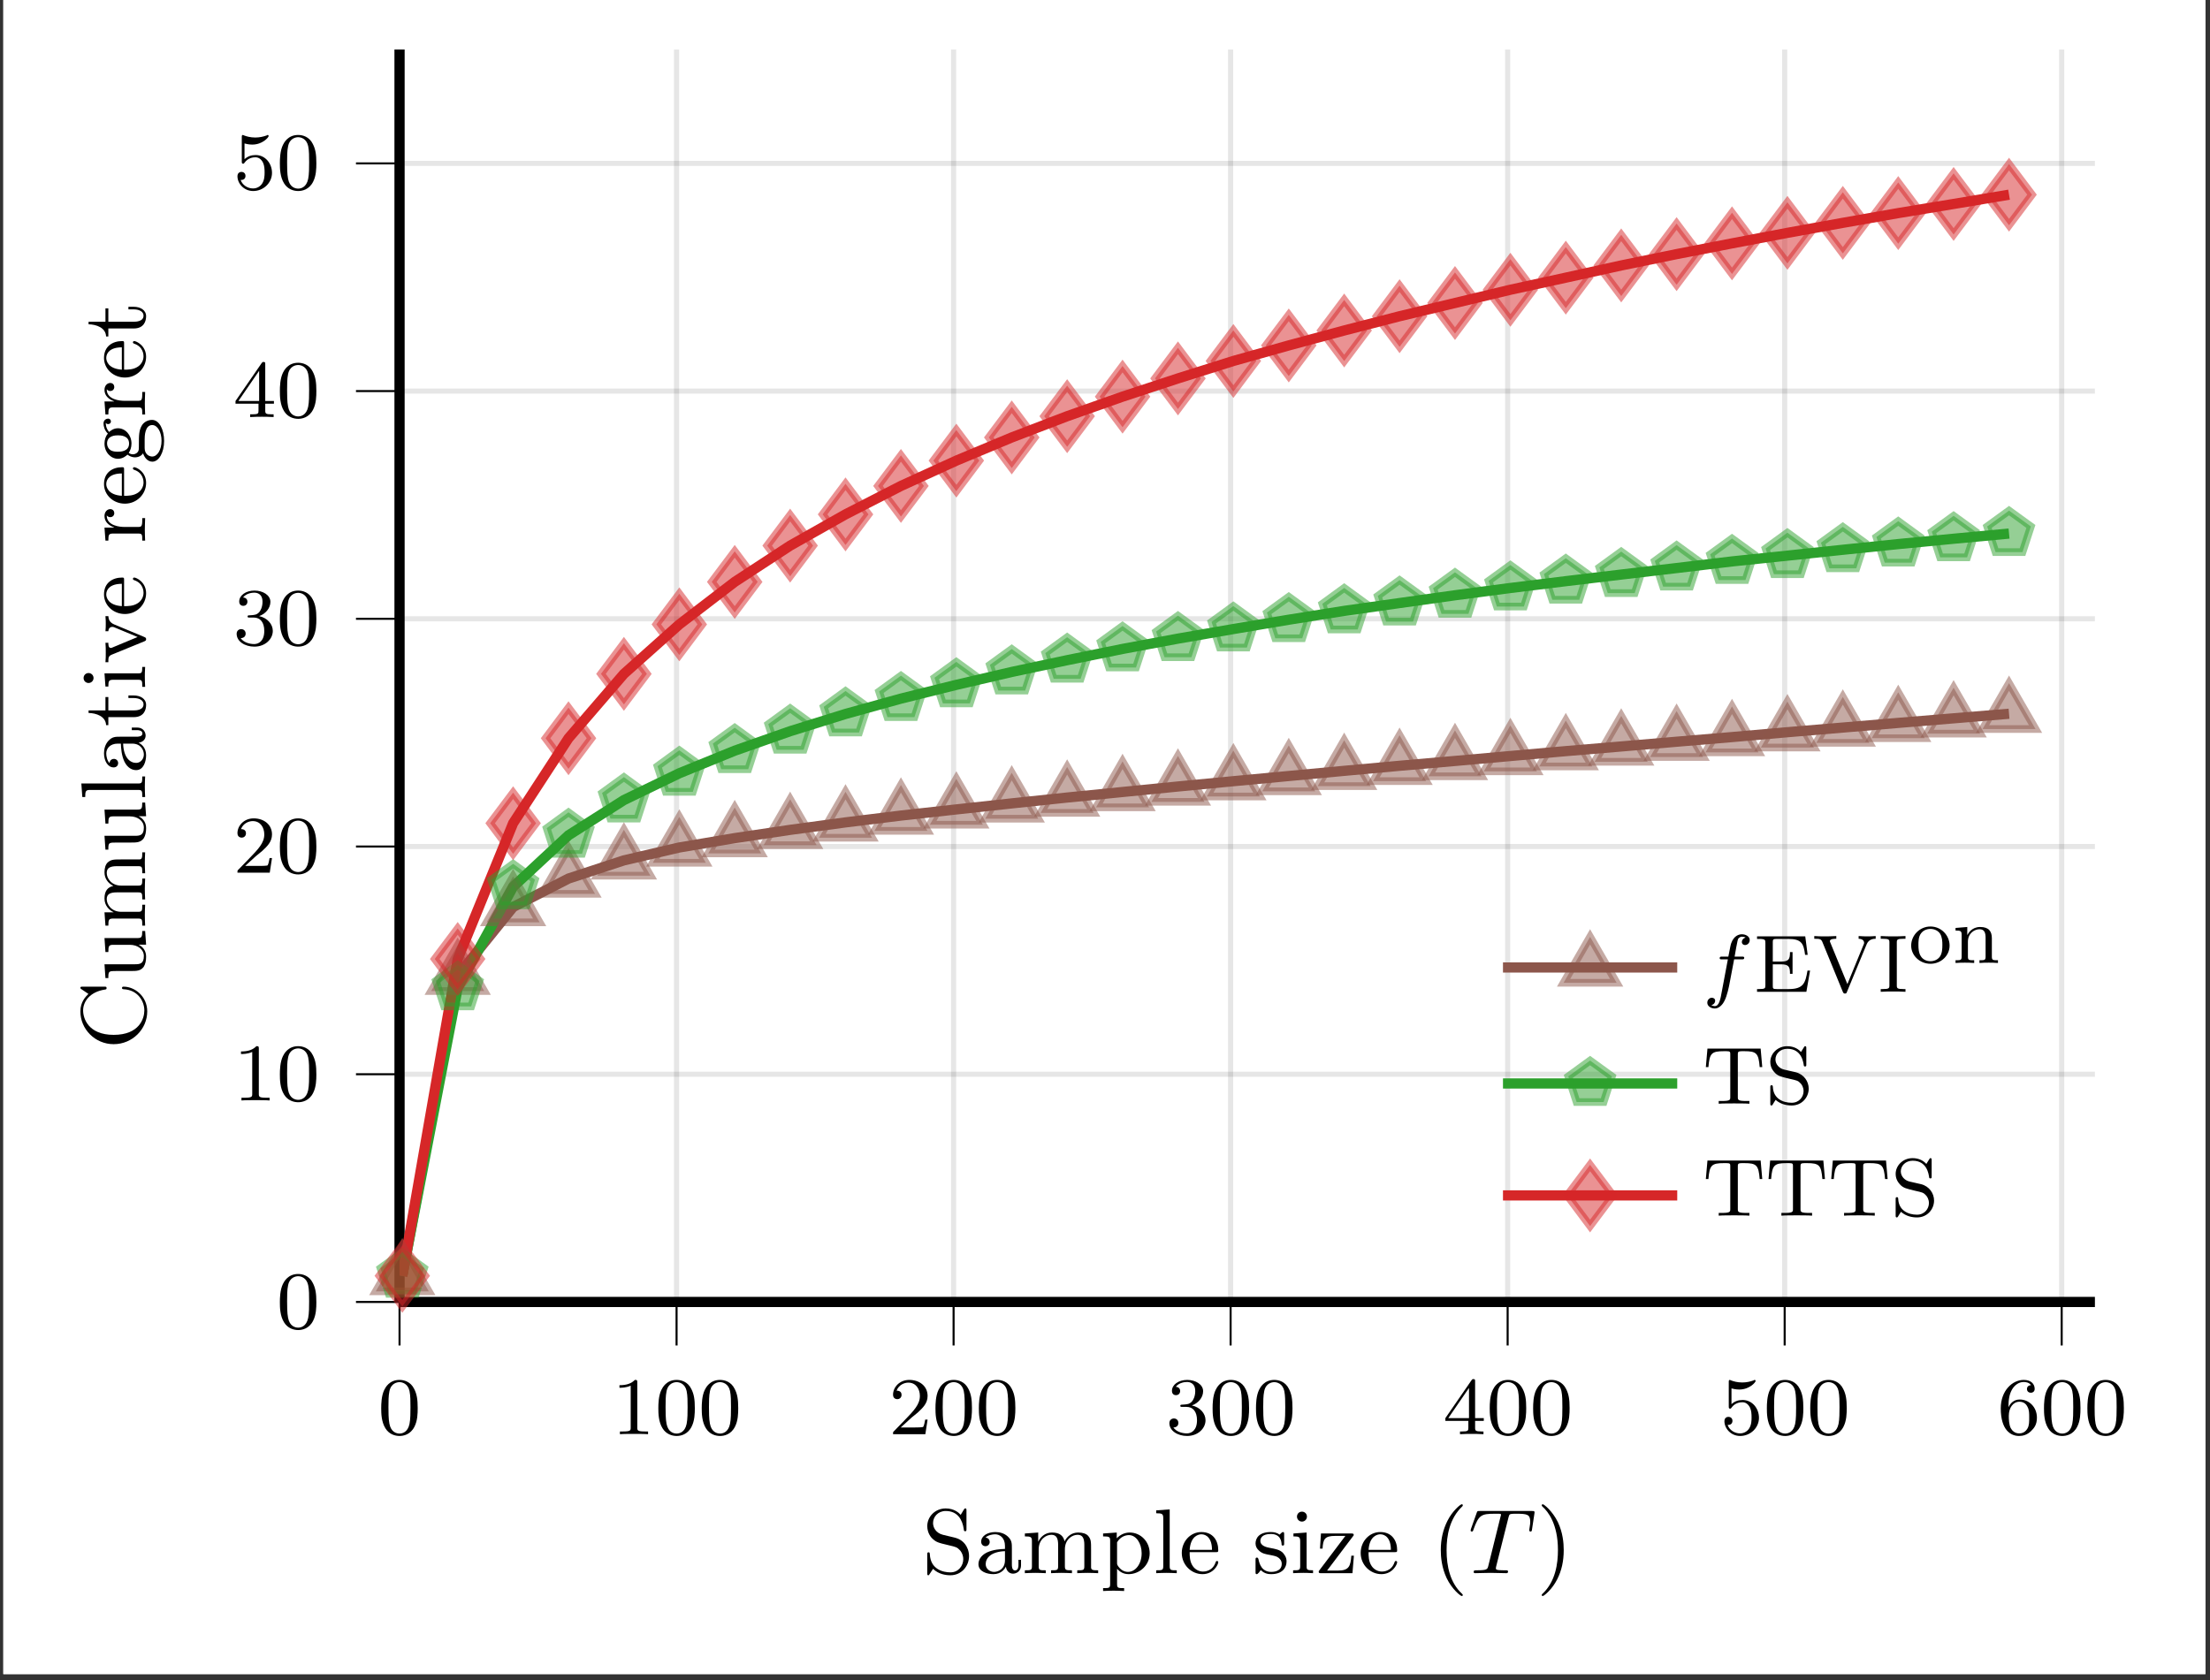 <?xml version="1.0" encoding="UTF-8"?>
<svg xmlns="http://www.w3.org/2000/svg" xmlns:xlink="http://www.w3.org/1999/xlink" width="214.876pt" height="163.408pt" viewBox="0 0 214.876 163.408" version="1.2">
<rect x="0" y="0" width="214.876" height="163.408" fill="#333333" stroke="none"/>
<defs>
<g>
<symbol overflow="visible" id="glyph-1725262635186005-0-0">
<path style="stroke:none;" d=""/>
</symbol>
<symbol overflow="visible" id="glyph-1725262635186005-0-1">
<path style="stroke:none;" d="M 3.875 -2.531 C 3.875 -3.375 3.797 -3.891 3.531 -4.406 C 3.188 -5.109 2.547 -5.281 2.109 -5.281 C 1.109 -5.281 0.734 -4.531 0.625 -4.312 C 0.344 -3.734 0.328 -2.938 0.328 -2.531 C 0.328 -2.016 0.344 -1.203 0.734 -0.578 C 1.094 0.016 1.688 0.172 2.109 0.172 C 2.484 0.172 3.172 0.047 3.562 -0.734 C 3.859 -1.312 3.875 -2.016 3.875 -2.531 Z M 2.109 -0.062 C 1.828 -0.062 1.281 -0.188 1.125 -1.016 C 1.031 -1.469 1.031 -2.219 1.031 -2.625 C 1.031 -3.172 1.031 -3.734 1.125 -4.172 C 1.281 -4.984 1.906 -5.062 2.109 -5.062 C 2.375 -5.062 2.922 -4.922 3.078 -4.203 C 3.172 -3.766 3.172 -3.172 3.172 -2.625 C 3.172 -2.156 3.172 -1.438 3.078 -1 C 2.906 -0.172 2.359 -0.062 2.109 -0.062 Z M 2.109 -0.062 "/>
</symbol>
<symbol overflow="visible" id="glyph-1725262635186005-0-2">
<path style="stroke:none;" d="M 2.5 -5.062 C 2.5 -5.266 2.469 -5.281 2.266 -5.281 C 1.938 -4.953 1.516 -4.766 0.766 -4.766 L 0.766 -4.516 C 0.969 -4.516 1.406 -4.516 1.859 -4.719 L 1.859 -0.656 C 1.859 -0.359 1.844 -0.266 1.094 -0.266 L 0.812 -0.266 L 0.812 0 C 1.141 -0.031 1.812 -0.031 2.172 -0.031 C 2.531 -0.031 3.219 -0.031 3.547 0 L 3.547 -0.266 L 3.266 -0.266 C 2.516 -0.266 2.5 -0.359 2.5 -0.656 Z M 2.5 -5.062 "/>
</symbol>
<symbol overflow="visible" id="glyph-1725262635186005-0-3">
<path style="stroke:none;" d="M 2.234 -1.625 C 2.359 -1.734 2.703 -2 2.828 -2.109 C 3.312 -2.562 3.781 -3 3.781 -3.719 C 3.781 -4.672 3 -5.281 2 -5.281 C 1.047 -5.281 0.422 -4.562 0.422 -3.844 C 0.422 -3.453 0.734 -3.406 0.844 -3.406 C 1.016 -3.406 1.25 -3.531 1.25 -3.828 C 1.25 -4.234 0.859 -4.234 0.766 -4.234 C 0.984 -4.812 1.531 -5.016 1.906 -5.016 C 2.656 -5.016 3.031 -4.391 3.031 -3.719 C 3.031 -2.891 2.453 -2.297 1.516 -1.328 L 0.516 -0.297 C 0.422 -0.219 0.422 -0.203 0.422 0 L 3.562 0 L 3.781 -1.422 L 3.547 -1.422 C 3.516 -1.266 3.453 -0.859 3.359 -0.719 C 3.312 -0.656 2.703 -0.656 2.578 -0.656 L 1.172 -0.656 Z M 2.234 -1.625 "/>
</symbol>
<symbol overflow="visible" id="glyph-1725262635186005-0-4">
<path style="stroke:none;" d="M 2.016 -2.656 C 2.641 -2.656 3.031 -2.188 3.031 -1.359 C 3.031 -0.359 2.469 -0.078 2.047 -0.078 C 1.609 -0.078 1.016 -0.234 0.734 -0.656 C 1.031 -0.656 1.219 -0.828 1.219 -1.094 C 1.219 -1.344 1.047 -1.531 0.781 -1.531 C 0.578 -1.531 0.344 -1.391 0.344 -1.078 C 0.344 -0.328 1.156 0.172 2.062 0.172 C 3.125 0.172 3.859 -0.562 3.859 -1.359 C 3.859 -2.016 3.328 -2.625 2.531 -2.797 C 3.156 -3.016 3.625 -3.562 3.625 -4.188 C 3.625 -4.828 2.906 -5.281 2.078 -5.281 C 1.234 -5.281 0.594 -4.812 0.594 -4.219 C 0.594 -3.922 0.781 -3.797 0.984 -3.797 C 1.234 -3.797 1.391 -3.969 1.391 -4.203 C 1.391 -4.5 1.141 -4.609 0.969 -4.609 C 1.297 -5.047 1.906 -5.078 2.062 -5.078 C 2.266 -5.078 2.859 -5.016 2.859 -4.188 C 2.859 -3.641 2.641 -3.297 2.531 -3.172 C 2.281 -2.922 2.109 -2.906 1.625 -2.875 C 1.469 -2.875 1.406 -2.859 1.406 -2.766 C 1.406 -2.656 1.469 -2.656 1.609 -2.656 Z M 2.016 -2.656 "/>
</symbol>
<symbol overflow="visible" id="glyph-1725262635186005-0-5">
<path style="stroke:none;" d="M 3.125 -5.141 C 3.125 -5.297 3.125 -5.359 2.953 -5.359 C 2.859 -5.359 2.844 -5.344 2.766 -5.234 L 0.234 -1.562 L 0.234 -1.297 L 2.469 -1.297 L 2.469 -0.641 C 2.469 -0.344 2.453 -0.266 1.844 -0.266 L 1.656 -0.266 L 1.656 0 C 2.328 -0.031 2.344 -0.031 2.797 -0.031 C 3.25 -0.031 3.266 -0.031 3.938 0 L 3.938 -0.266 L 3.766 -0.266 C 3.156 -0.266 3.125 -0.344 3.125 -0.641 L 3.125 -1.297 L 3.969 -1.297 L 3.969 -1.562 L 3.125 -1.562 Z M 2.531 -4.5 L 2.531 -1.562 L 0.516 -1.562 Z M 2.531 -4.5 "/>
</symbol>
<symbol overflow="visible" id="glyph-1725262635186005-0-6">
<path style="stroke:none;" d="M 1.109 -4.453 C 1.219 -4.422 1.531 -4.344 1.859 -4.344 C 2.859 -4.344 3.453 -5.047 3.453 -5.172 C 3.453 -5.25 3.406 -5.281 3.359 -5.281 C 3.344 -5.281 3.328 -5.281 3.266 -5.234 C 2.953 -5.125 2.594 -5.031 2.156 -5.031 C 1.688 -5.031 1.297 -5.141 1.062 -5.234 C 0.969 -5.281 0.953 -5.281 0.953 -5.281 C 0.844 -5.281 0.844 -5.188 0.844 -5.047 L 0.844 -2.719 C 0.844 -2.578 0.844 -2.484 0.969 -2.484 C 1.047 -2.484 1.062 -2.516 1.109 -2.578 C 1.203 -2.703 1.5 -3.109 2.172 -3.109 C 2.625 -3.109 2.828 -2.734 2.906 -2.594 C 3.047 -2.297 3.062 -1.938 3.062 -1.625 C 3.062 -1.328 3.047 -0.906 2.828 -0.562 C 2.672 -0.312 2.359 -0.078 1.938 -0.078 C 1.422 -0.078 0.906 -0.391 0.734 -0.906 C 0.75 -0.906 0.797 -0.906 0.812 -0.906 C 1.031 -0.906 1.203 -1.047 1.203 -1.297 C 1.203 -1.594 0.969 -1.688 0.812 -1.688 C 0.672 -1.688 0.422 -1.609 0.422 -1.266 C 0.422 -0.562 1.047 0.172 1.953 0.172 C 2.938 0.172 3.781 -0.609 3.781 -1.594 C 3.781 -2.516 3.125 -3.328 2.188 -3.328 C 1.781 -3.328 1.406 -3.203 1.109 -2.922 Z M 1.109 -4.453 "/>
</symbol>
<symbol overflow="visible" id="glyph-1725262635186005-0-7">
<path style="stroke:none;" d="M 1.094 -2.625 C 1.094 -3.281 1.156 -3.859 1.438 -4.344 C 1.672 -4.75 2.078 -5.078 2.578 -5.078 C 2.734 -5.078 3.109 -5.047 3.281 -4.766 C 2.922 -4.75 2.891 -4.484 2.891 -4.391 C 2.891 -4.156 3.078 -4.031 3.266 -4.031 C 3.406 -4.031 3.641 -4.109 3.641 -4.406 C 3.641 -4.891 3.281 -5.281 2.578 -5.281 C 1.469 -5.281 0.344 -4.234 0.344 -2.516 C 0.344 -0.359 1.344 0.172 2.125 0.172 C 2.5 0.172 2.906 0.062 3.266 -0.281 C 3.594 -0.594 3.859 -0.922 3.859 -1.609 C 3.859 -2.656 3.078 -3.375 2.188 -3.375 C 1.625 -3.375 1.281 -3.016 1.094 -2.625 Z M 2.125 -0.078 C 1.703 -0.078 1.438 -0.359 1.312 -0.594 C 1.141 -0.938 1.125 -1.484 1.125 -1.781 C 1.125 -2.578 1.547 -3.156 2.156 -3.156 C 2.562 -3.156 2.797 -2.953 2.938 -2.672 C 3.109 -2.375 3.109 -2.031 3.109 -1.625 C 3.109 -1.219 3.109 -0.859 2.953 -0.578 C 2.75 -0.219 2.469 -0.078 2.125 -0.078 Z M 2.125 -0.078 "/>
</symbol>
<symbol overflow="visible" id="glyph-1725262635186005-0-8">
<path style="stroke:none;" d="M 5.5 -2.062 L 5.25 -2.062 C 5.047 -0.875 4.875 -0.266 3.438 -0.266 L 2.266 -0.266 C 1.891 -0.266 1.875 -0.312 1.875 -0.594 L 1.875 -2.672 L 2.656 -2.672 C 3.438 -2.672 3.547 -2.438 3.547 -1.75 L 3.797 -1.75 L 3.797 -3.859 L 3.547 -3.859 C 3.547 -3.172 3.438 -2.938 2.656 -2.938 L 1.875 -2.938 L 1.875 -4.812 C 1.875 -5.078 1.891 -5.141 2.266 -5.141 L 3.391 -5.141 C 4.703 -5.141 4.875 -4.656 5.016 -3.594 L 5.266 -3.594 L 5.031 -5.391 L 0.344 -5.391 L 0.344 -5.141 L 0.531 -5.141 C 1.141 -5.141 1.156 -5.047 1.156 -4.75 L 1.156 -0.641 C 1.156 -0.344 1.141 -0.266 0.531 -0.266 L 0.344 -0.266 L 0.344 0 L 5.141 0 Z M 5.5 -2.062 "/>
</symbol>
<symbol overflow="visible" id="glyph-1725262635186005-0-9">
<path style="stroke:none;" d="M 5.266 -4.625 C 5.484 -5.156 5.984 -5.156 6.141 -5.156 L 6.141 -5.422 C 5.906 -5.391 5.5 -5.391 5.344 -5.391 C 5.203 -5.391 4.828 -5.391 4.484 -5.422 L 4.484 -5.156 C 4.828 -5.156 5.016 -4.984 5.016 -4.766 C 5.016 -4.703 5.016 -4.688 4.969 -4.594 L 3.391 -0.75 L 1.734 -4.781 C 1.703 -4.859 1.688 -4.891 1.688 -4.922 C 1.688 -5.156 2.109 -5.156 2.312 -5.156 L 2.312 -5.422 C 1.641 -5.391 1.625 -5.391 1.203 -5.391 C 0.812 -5.391 0.578 -5.391 0.172 -5.422 L 0.172 -5.156 C 0.656 -5.156 0.828 -5.156 0.953 -4.859 L 2.938 -0.016 C 3 0.141 3.062 0.172 3.156 0.172 C 3.297 0.172 3.312 0.109 3.359 -0.016 Z M 5.266 -4.625 "/>
</symbol>
<symbol overflow="visible" id="glyph-1725262635186005-0-10">
<path style="stroke:none;" d="M 1.875 -4.781 C 1.875 -5.078 1.906 -5.156 2.531 -5.156 L 2.719 -5.156 L 2.719 -5.422 C 2.094 -5.391 2.078 -5.391 1.516 -5.391 C 0.953 -5.391 0.938 -5.391 0.312 -5.422 L 0.312 -5.156 L 0.5 -5.156 C 1.125 -5.156 1.156 -5.078 1.156 -4.781 L 1.156 -0.641 C 1.156 -0.344 1.125 -0.266 0.5 -0.266 L 0.312 -0.266 L 0.312 0 C 0.938 -0.031 0.953 -0.031 1.516 -0.031 C 2.078 -0.031 2.094 -0.031 2.719 0 L 2.719 -0.266 L 2.531 -0.266 C 1.906 -0.266 1.875 -0.344 1.875 -0.641 Z M 1.875 -4.781 "/>
</symbol>
<symbol overflow="visible" id="glyph-1725262635186005-0-11">
<path style="stroke:none;" d="M 3.969 -1.688 C 3.969 -2.688 3.156 -3.547 2.109 -3.547 C 1.062 -3.547 0.234 -2.688 0.234 -1.688 C 0.234 -0.703 1.094 0.078 2.109 0.078 C 3.125 0.078 3.969 -0.703 3.969 -1.688 Z M 2.109 -0.172 C 1.672 -0.172 1.344 -0.375 1.172 -0.656 C 0.969 -0.969 0.938 -1.359 0.938 -1.766 C 0.938 -2.062 0.938 -2.547 1.188 -2.875 C 1.391 -3.156 1.734 -3.312 2.109 -3.312 C 2.516 -3.312 2.859 -3.125 3.047 -2.844 C 3.25 -2.516 3.266 -2.078 3.266 -1.766 C 3.266 -1.391 3.25 -0.953 3.031 -0.625 C 2.812 -0.312 2.453 -0.172 2.109 -0.172 Z M 2.109 -0.172 "/>
</symbol>
<symbol overflow="visible" id="glyph-1725262635186005-0-12">
<path style="stroke:none;" d="M 3.859 -2.406 C 3.859 -3.078 3.562 -3.5 2.719 -3.5 C 1.938 -3.5 1.578 -2.922 1.484 -2.734 L 1.469 -2.734 L 1.469 -3.5 L 0.328 -3.406 L 0.328 -3.156 C 0.859 -3.156 0.922 -3.094 0.922 -2.703 L 0.922 -0.625 C 0.922 -0.266 0.828 -0.266 0.328 -0.266 L 0.328 0 C 0.672 -0.031 1.016 -0.031 1.234 -0.031 C 1.453 -0.031 1.797 -0.031 2.141 0 L 2.141 -0.266 C 1.625 -0.266 1.531 -0.266 1.531 -0.625 L 1.531 -2.062 C 1.531 -2.891 2.172 -3.281 2.656 -3.281 C 3.141 -3.281 3.25 -2.938 3.25 -2.438 L 3.25 -0.625 C 3.25 -0.266 3.156 -0.266 2.656 -0.266 L 2.656 0 C 3 -0.031 3.344 -0.031 3.562 -0.031 C 3.781 -0.031 4.125 -0.031 4.453 0 L 4.453 -0.266 C 3.953 -0.266 3.859 -0.266 3.859 -0.625 Z M 3.859 -2.406 "/>
</symbol>
<symbol overflow="visible" id="glyph-1725262635186005-0-13">
<path style="stroke:none;" d="M 5.625 -5.359 L 0.453 -5.359 L 0.297 -3.562 L 0.547 -3.562 C 0.656 -4.906 0.844 -5.109 2.062 -5.109 C 2.203 -5.109 2.453 -5.109 2.516 -5.094 C 2.672 -5.062 2.672 -4.984 2.672 -4.781 L 2.672 -0.656 C 2.672 -0.375 2.672 -0.266 1.844 -0.266 L 1.547 -0.266 L 1.547 0 C 1.844 -0.031 2.703 -0.031 3.047 -0.031 C 3.375 -0.031 4.234 -0.031 4.531 0 L 4.531 -0.266 L 4.234 -0.266 C 3.406 -0.266 3.406 -0.375 3.406 -0.656 L 3.406 -4.781 C 3.406 -4.953 3.406 -5.062 3.578 -5.094 C 3.641 -5.109 3.875 -5.109 4.031 -5.109 C 5.234 -5.109 5.422 -4.906 5.531 -3.562 L 5.781 -3.562 Z M 5.625 -5.359 "/>
</symbol>
<symbol overflow="visible" id="glyph-1725262635186005-0-14">
<path style="stroke:none;" d="M 1.844 -3.312 C 1.344 -3.422 0.969 -3.828 0.969 -4.312 C 0.969 -4.844 1.422 -5.344 2.125 -5.344 C 3.5 -5.344 3.672 -4.062 3.719 -3.766 C 3.734 -3.672 3.734 -3.625 3.844 -3.625 C 3.969 -3.625 3.969 -3.672 3.969 -3.828 L 3.969 -5.375 C 3.969 -5.516 3.969 -5.594 3.859 -5.594 C 3.797 -5.594 3.781 -5.562 3.734 -5.484 L 3.453 -5.031 C 3.062 -5.469 2.547 -5.594 2.109 -5.594 C 1.172 -5.594 0.469 -4.875 0.469 -4.062 C 0.469 -3.453 0.812 -3.125 0.953 -2.969 C 1.25 -2.688 1.516 -2.625 2.359 -2.422 C 3.047 -2.266 3.172 -2.25 3.422 -1.969 C 3.516 -1.875 3.703 -1.609 3.703 -1.219 C 3.703 -0.672 3.281 -0.094 2.547 -0.094 C 1.672 -0.094 0.766 -0.516 0.719 -1.625 C 0.703 -1.75 0.703 -1.797 0.594 -1.797 C 0.469 -1.797 0.469 -1.734 0.469 -1.594 L 0.469 -0.047 C 0.469 0.094 0.469 0.172 0.578 0.172 C 0.641 0.172 0.641 0.156 0.703 0.078 C 0.734 0.031 0.766 -0.047 0.984 -0.375 C 1.484 0.062 2.078 0.172 2.547 0.172 C 3.547 0.172 4.203 -0.625 4.203 -1.469 C 4.203 -2.156 3.75 -2.859 2.938 -3.062 Z M 1.844 -3.312 "/>
</symbol>
<symbol overflow="visible" id="glyph-1725262635186005-1-0">
<path style="stroke:none;" d=""/>
</symbol>
<symbol overflow="visible" id="glyph-1725262635186005-1-1">
<path style="stroke:none;" d="M 2.031 -3.734 C 1.312 -3.922 1.078 -4.484 1.078 -4.875 C 1.078 -5.484 1.562 -6.047 2.312 -6.047 C 3.469 -6.047 3.938 -5.188 4.062 -4.297 C 4.078 -4.125 4.094 -4.078 4.203 -4.078 C 4.328 -4.078 4.328 -4.141 4.328 -4.328 L 4.328 -6.047 C 4.328 -6.234 4.328 -6.297 4.219 -6.297 C 4.156 -6.297 4.141 -6.297 4.078 -6.188 C 3.969 -6.031 4.062 -6.141 3.766 -5.672 C 3.609 -5.859 3.141 -6.297 2.312 -6.297 C 1.266 -6.297 0.516 -5.484 0.516 -4.578 C 0.516 -3.875 0.922 -3.453 0.969 -3.406 C 1.375 -3.016 1.531 -2.969 2.594 -2.719 C 3.328 -2.547 3.406 -2.531 3.703 -2.219 C 3.703 -2.219 4.016 -1.891 4.016 -1.359 C 4.016 -0.75 3.578 -0.078 2.766 -0.078 C 2.078 -0.078 0.828 -0.359 0.766 -1.844 C 0.75 -1.969 0.75 -2.031 0.641 -2.031 C 0.516 -2.031 0.516 -1.953 0.516 -1.781 L 0.516 -0.047 C 0.516 0.125 0.516 0.203 0.609 0.203 C 0.672 0.203 0.688 0.188 0.75 0.078 C 0.859 -0.078 0.781 0.031 1.078 -0.422 C 1.625 0.109 2.328 0.203 2.766 0.203 C 3.859 0.203 4.578 -0.703 4.578 -1.656 C 4.578 -2.156 4.391 -2.562 4.188 -2.828 C 3.797 -3.312 3.391 -3.422 2.812 -3.547 Z M 2.031 -3.734 "/>
</symbol>
<symbol overflow="visible" id="glyph-1725262635186005-1-2">
<path style="stroke:none;" d="M 3.062 -0.641 C 3.094 -0.266 3.359 0.047 3.75 0.047 C 3.969 0.047 4.531 -0.078 4.531 -0.797 L 4.531 -1.297 L 4.281 -1.297 L 4.281 -0.797 C 4.281 -0.703 4.281 -0.266 3.953 -0.266 C 3.641 -0.266 3.641 -0.688 3.641 -0.828 L 3.641 -2.391 C 3.641 -2.906 3.641 -3.203 3.234 -3.578 C 2.906 -3.875 2.469 -4 2.031 -4 C 1.281 -4 0.656 -3.625 0.656 -3.062 C 0.656 -2.781 0.844 -2.625 1.078 -2.625 C 1.312 -2.625 1.484 -2.812 1.484 -3.031 C 1.484 -3.422 1.094 -3.469 1.078 -3.469 C 1.328 -3.703 1.75 -3.781 2.016 -3.781 C 2.469 -3.781 2.969 -3.438 2.969 -2.656 L 2.969 -2.359 C 2.5 -2.344 1.828 -2.297 1.219 -2.016 C 0.578 -1.703 0.391 -1.234 0.391 -0.875 C 0.391 -0.141 1.25 0.094 1.844 0.094 C 2.594 0.094 2.938 -0.391 3.062 -0.641 Z M 2.969 -1.266 C 2.969 -0.391 2.312 -0.125 1.906 -0.125 C 1.5 -0.125 1.094 -0.422 1.094 -0.875 C 1.094 -1.469 1.609 -2.094 2.969 -2.141 Z M 2.969 -1.266 "/>
</symbol>
<symbol overflow="visible" id="glyph-1725262635186005-1-3">
<path style="stroke:none;" d="M 1.656 -2.312 C 1.656 -3.281 2.359 -3.734 2.891 -3.734 C 3.391 -3.734 3.547 -3.375 3.547 -2.75 L 3.547 -0.688 C 3.547 -0.281 3.453 -0.281 2.859 -0.281 L 2.859 0 C 3.281 -0.016 3.453 -0.031 3.875 -0.031 C 4.312 -0.031 4.422 -0.016 4.891 0 L 4.891 -0.281 C 4.312 -0.281 4.203 -0.281 4.203 -0.688 L 4.203 -2.312 C 4.203 -3.281 4.906 -3.734 5.438 -3.734 C 5.938 -3.734 6.094 -3.375 6.094 -2.75 L 6.094 -0.688 C 6.094 -0.281 6 -0.281 5.406 -0.281 L 5.406 0 C 5.828 -0.016 6 -0.031 6.422 -0.031 C 6.859 -0.031 6.969 -0.016 7.438 0 L 7.438 -0.281 C 6.984 -0.281 6.766 -0.281 6.75 -0.547 L 6.75 -2.266 C 6.75 -3.047 6.75 -3.297 6.469 -3.625 C 6.281 -3.844 5.922 -3.953 5.5 -3.953 C 4.859 -3.953 4.422 -3.578 4.172 -3.094 C 4.062 -3.625 3.703 -3.953 2.953 -3.953 C 2.25 -3.953 1.812 -3.484 1.625 -3.078 L 1.609 -3.078 L 1.609 -3.953 L 0.312 -3.859 L 0.312 -3.578 C 0.922 -3.578 1 -3.516 1 -3.078 L 1 -0.688 C 1 -0.281 0.906 -0.281 0.312 -0.281 L 0.312 0 C 0.734 -0.016 0.906 -0.031 1.328 -0.031 C 1.766 -0.031 1.875 -0.016 2.344 0 L 2.344 -0.281 C 1.766 -0.281 1.656 -0.281 1.656 -0.688 Z M 1.656 -2.312 "/>
</symbol>
<symbol overflow="visible" id="glyph-1725262635186005-1-4">
<path style="stroke:none;" d="M 1.625 -3 C 1.922 -3.516 2.406 -3.703 2.781 -3.703 C 3.484 -3.703 4.016 -2.891 4.016 -1.938 C 4.016 -0.906 3.422 -0.125 2.688 -0.125 C 2.281 -0.125 1.953 -0.359 1.734 -0.672 C 1.625 -0.844 1.625 -0.859 1.625 -1.031 Z M 1.625 -0.422 C 1.844 -0.203 2.156 0.094 2.75 0.094 C 3.812 0.094 4.797 -0.766 4.797 -1.938 C 4.797 -3.062 3.922 -3.953 2.859 -3.953 C 2.375 -3.953 1.938 -3.75 1.594 -3.391 L 1.594 -3.953 L 0.266 -3.859 L 0.266 -3.578 C 0.906 -3.578 0.953 -3.516 0.953 -3.141 L 0.953 1.047 C 0.953 1.453 0.859 1.453 0.266 1.453 L 0.266 1.734 C 0.688 1.719 0.859 1.703 1.281 1.703 C 1.719 1.703 1.828 1.719 2.312 1.734 L 2.312 1.453 C 1.719 1.453 1.625 1.453 1.625 1.047 Z M 1.625 -0.422 "/>
</symbol>
<symbol overflow="visible" id="glyph-1725262635186005-1-5">
<path style="stroke:none;" d="M 1.641 -6.203 L 0.328 -6.109 L 0.328 -5.828 C 0.922 -5.828 1.016 -5.766 1.016 -5.328 L 1.016 -0.688 C 1.016 -0.281 0.906 -0.281 0.328 -0.281 L 0.328 0 C 0.734 -0.016 0.906 -0.031 1.328 -0.031 C 1.75 -0.031 1.891 -0.016 2.328 0 L 2.328 -0.281 C 1.75 -0.281 1.641 -0.281 1.641 -0.688 Z M 1.641 -6.203 "/>
</symbol>
<symbol overflow="visible" id="glyph-1725262635186005-1-6">
<path style="stroke:none;" d="M 3.578 -2.047 C 3.766 -2.047 3.812 -2.047 3.812 -2.234 C 3.812 -3.156 3.312 -4 2.172 -4 C 1.094 -4 0.266 -3.078 0.266 -1.969 C 0.266 -0.797 1.203 0.094 2.281 0.094 C 3.375 0.094 3.812 -0.859 3.812 -1.062 C 3.812 -1.125 3.766 -1.188 3.688 -1.188 C 3.609 -1.188 3.578 -1.125 3.562 -1.078 C 3.266 -0.172 2.469 -0.156 2.328 -0.156 C 1.906 -0.156 1.531 -0.391 1.328 -0.703 C 1.031 -1.141 1.031 -1.672 1.031 -2.047 Z M 1.031 -2.266 C 1.125 -3.641 1.922 -3.781 2.172 -3.781 C 2.656 -3.781 3.203 -3.406 3.203 -2.266 Z M 1.031 -2.266 "/>
</symbol>
<symbol overflow="visible" id="glyph-1725262635186005-1-7">
<path style="stroke:none;" d="M 3.078 -3.766 C 3.078 -3.922 3.078 -4 2.969 -4 C 2.922 -4 2.906 -4 2.781 -3.891 C 2.766 -3.875 2.688 -3.797 2.641 -3.75 C 2.359 -3.953 2.078 -4 1.781 -4 C 0.594 -4 0.297 -3.359 0.297 -2.891 C 0.297 -2.609 0.422 -2.375 0.641 -2.188 C 0.938 -1.906 1.281 -1.844 1.734 -1.766 C 2.188 -1.672 2.344 -1.641 2.531 -1.5 C 2.625 -1.422 2.844 -1.25 2.844 -0.906 C 2.844 -0.125 1.953 -0.125 1.828 -0.125 C 0.906 -0.125 0.672 -0.891 0.578 -1.375 C 0.547 -1.453 0.531 -1.516 0.422 -1.516 C 0.297 -1.516 0.297 -1.438 0.297 -1.281 L 0.297 -0.141 C 0.297 0.016 0.297 0.094 0.406 0.094 C 0.469 0.094 0.469 0.094 0.641 -0.078 C 0.672 -0.141 0.766 -0.25 0.812 -0.297 C 1.188 0.078 1.594 0.094 1.828 0.094 C 2.922 0.094 3.312 -0.547 3.312 -1.141 C 3.312 -1.547 3.125 -1.781 2.938 -2 C 2.625 -2.281 2.312 -2.344 1.641 -2.469 C 1.406 -2.516 0.766 -2.641 0.766 -3.141 C 0.766 -3.438 0.969 -3.812 1.781 -3.812 C 2.75 -3.812 2.812 -3.062 2.828 -2.844 C 2.828 -2.734 2.828 -2.688 2.953 -2.688 C 3.078 -2.688 3.078 -2.75 3.078 -2.906 Z M 3.078 -3.766 "/>
</symbol>
<symbol overflow="visible" id="glyph-1725262635186005-1-8">
<path style="stroke:none;" d="M 1.641 -3.953 L 0.359 -3.859 L 0.359 -3.578 C 0.922 -3.578 1.016 -3.516 1.016 -3.078 L 1.016 -0.688 C 1.016 -0.281 0.906 -0.281 0.328 -0.281 L 0.328 0 C 0.719 -0.016 0.906 -0.031 1.312 -0.031 C 1.453 -0.031 1.828 -0.031 2.266 0 L 2.266 -0.281 C 1.688 -0.281 1.641 -0.328 1.641 -0.672 Z M 1.672 -5.5 C 1.672 -5.781 1.453 -5.984 1.188 -5.984 C 0.906 -5.984 0.703 -5.766 0.703 -5.5 C 0.703 -5.25 0.906 -5.016 1.188 -5.016 C 1.453 -5.016 1.672 -5.234 1.672 -5.5 Z M 1.672 -5.5 "/>
</symbol>
<symbol overflow="visible" id="glyph-1725262635186005-1-9">
<path style="stroke:none;" d="M 3.578 -3.562 C 3.672 -3.672 3.672 -3.688 3.672 -3.719 C 3.672 -3.859 3.578 -3.859 3.422 -3.859 L 0.484 -3.859 L 0.391 -2.391 L 0.641 -2.391 C 0.688 -3.297 0.844 -3.625 1.859 -3.625 L 2.859 -3.625 L 0.344 -0.297 C 0.266 -0.203 0.266 -0.188 0.266 -0.141 C 0.266 0 0.344 0 0.5 0 L 3.547 0 L 3.688 -1.703 L 3.438 -1.703 C 3.359 -0.703 3.234 -0.25 2.125 -0.25 L 1.078 -0.25 Z M 3.578 -3.562 "/>
</symbol>
<symbol overflow="visible" id="glyph-1725262635186005-1-10">
<path style="stroke:none;" d="M 3.047 2.125 C 3.047 2.078 3.016 2.062 2.969 2 C 1.812 0.938 1.469 -0.672 1.469 -2.234 C 1.469 -3.625 1.734 -5.297 3 -6.5 C 3.031 -6.531 3.047 -6.562 3.047 -6.609 C 3.047 -6.672 3 -6.703 2.938 -6.703 C 2.828 -6.703 2.031 -6.062 1.547 -5.078 C 1.125 -4.234 0.906 -3.312 0.906 -2.25 C 0.906 -1.594 0.984 -0.578 1.469 0.469 C 2 1.578 2.828 2.219 2.938 2.219 C 3 2.219 3.047 2.188 3.047 2.125 Z M 3.047 2.125 "/>
</symbol>
<symbol overflow="visible" id="glyph-1725262635186005-1-11">
<path style="stroke:none;" d="M 2.656 -2.25 C 2.656 -2.969 2.562 -3.953 2.094 -4.953 C 1.562 -6.047 0.734 -6.703 0.625 -6.703 C 0.531 -6.703 0.516 -6.625 0.516 -6.609 C 0.516 -6.562 0.531 -6.531 0.594 -6.469 C 1.125 -6 2.094 -4.797 2.094 -2.25 C 2.094 -0.969 1.875 0.812 0.578 2.016 C 0.547 2.047 0.516 2.078 0.516 2.125 C 0.516 2.156 0.531 2.219 0.625 2.219 C 0.734 2.219 1.531 1.578 2.016 0.609 C 2.453 -0.25 2.656 -1.172 2.656 -2.25 Z M 2.656 -2.25 "/>
</symbol>
<symbol overflow="visible" id="glyph-1725262635186005-2-0">
<path style="stroke:none;" d=""/>
</symbol>
<symbol overflow="visible" id="glyph-1725262635186005-2-1">
<path style="stroke:none;" d="M 3.922 -5.438 C 3.984 -5.641 4 -5.734 4.141 -5.75 C 4.219 -5.781 4.5 -5.781 4.688 -5.781 C 5.719 -5.781 6.031 -5.719 6.031 -5.016 C 6.031 -4.891 6.031 -4.766 5.938 -4.234 L 5.938 -4.172 C 5.938 -4.109 5.969 -4.047 6.062 -4.047 C 6.172 -4.047 6.188 -4.125 6.203 -4.25 L 6.438 -5.797 C 6.438 -5.844 6.453 -5.906 6.453 -5.922 C 6.453 -6.047 6.359 -6.047 6.188 -6.047 L 1.109 -6.047 C 0.891 -6.047 0.891 -6.047 0.828 -5.875 L 0.266 -4.297 C 0.234 -4.188 0.234 -4.172 0.234 -4.156 C 0.234 -4.109 0.266 -4.047 0.344 -4.047 C 0.453 -4.047 0.469 -4.094 0.516 -4.25 C 1.016 -5.656 1.281 -5.781 2.578 -5.781 L 2.938 -5.781 C 3.188 -5.781 3.188 -5.75 3.188 -5.672 C 3.188 -5.625 3.156 -5.562 3.141 -5.484 L 1.953 -0.703 C 1.875 -0.391 1.844 -0.281 0.891 -0.281 C 0.609 -0.281 0.531 -0.281 0.531 -0.109 C 0.531 0 0.641 0 0.672 0 C 0.906 0 1.172 -0.016 1.406 -0.016 C 1.656 -0.016 1.922 -0.031 2.172 -0.031 C 2.562 -0.031 2.578 -0.031 2.906 -0.016 C 3.031 -0.016 3.625 0 3.688 0 C 3.766 0 3.875 0 3.875 -0.156 C 3.875 -0.281 3.797 -0.281 3.578 -0.281 C 3.359 -0.281 3.25 -0.281 3 -0.297 C 2.797 -0.328 2.688 -0.328 2.688 -0.484 C 2.688 -0.531 2.703 -0.594 2.719 -0.656 Z M 3.922 -5.438 "/>
</symbol>
<symbol overflow="visible" id="glyph-1725262635186005-3-0">
<path style="stroke:none;" d=""/>
</symbol>
<symbol overflow="visible" id="glyph-1725262635186005-3-1">
<path style="stroke:none;" d="M -5.516 -5.406 C -5.797 -5.125 -6.297 -4.609 -6.297 -3.703 C -6.297 -1.969 -4.859 -0.516 -3.062 -0.516 C -1.219 -0.516 0.203 -2 0.203 -3.703 C 0.203 -5.188 -1.031 -6.109 -2.078 -6.109 C -2.156 -6.109 -2.25 -6.109 -2.25 -5.984 C -2.25 -5.875 -2.188 -5.875 -2.094 -5.859 C -0.734 -5.797 -0.078 -4.719 -0.078 -3.797 C -0.078 -3.031 -0.547 -1.422 -3.062 -1.422 C -5.547 -1.422 -6.031 -3.047 -6.031 -3.797 C -6.031 -4.672 -5.359 -5.609 -3.906 -5.828 C -3.797 -5.844 -3.75 -5.859 -3.75 -5.969 C -3.75 -6.109 -3.797 -6.109 -3.984 -6.109 L -6.062 -6.109 C -6.219 -6.109 -6.297 -6.109 -6.297 -6 C -6.297 -5.938 -6.281 -5.922 -6.188 -5.859 Z M -5.516 -5.406 "/>
</symbol>
<symbol overflow="visible" id="glyph-1725262635186005-3-2">
<path style="stroke:none;" d="M -1.5 -3.547 C -0.703 -3.547 -0.125 -3.094 -0.125 -2.453 C -0.125 -1.703 -0.516 -1.656 -0.984 -1.656 L -3.953 -1.656 L -3.859 -0.312 L -3.578 -0.312 C -3.578 -1 -3.547 -1 -2.75 -1 L -1.406 -1 C -0.828 -1 -0.453 -1 -0.141 -1.406 C 0.031 -1.672 0.094 -2.031 0.094 -2.391 C 0.094 -2.859 -0.109 -3.297 -0.641 -3.562 L 0.094 -3.562 L 0 -4.891 L -0.281 -4.891 C -0.281 -4.281 -0.344 -4.203 -0.781 -4.203 L -3.953 -4.203 L -3.859 -2.844 L -3.578 -2.844 C -3.578 -3.453 -3.516 -3.547 -3.078 -3.547 Z M -1.5 -3.547 "/>
</symbol>
<symbol overflow="visible" id="glyph-1725262635186005-3-3">
<path style="stroke:none;" d="M -2.312 -1.656 C -3.281 -1.656 -3.734 -2.359 -3.734 -2.891 C -3.734 -3.391 -3.375 -3.547 -2.75 -3.547 L -0.688 -3.547 C -0.281 -3.547 -0.281 -3.453 -0.281 -2.859 L 0 -2.859 C -0.016 -3.281 -0.031 -3.453 -0.031 -3.875 C -0.031 -4.312 -0.016 -4.422 0 -4.891 L -0.281 -4.891 C -0.281 -4.312 -0.281 -4.203 -0.688 -4.203 L -2.312 -4.203 C -3.281 -4.203 -3.734 -4.906 -3.734 -5.438 C -3.734 -5.938 -3.375 -6.094 -2.75 -6.094 L -0.688 -6.094 C -0.281 -6.094 -0.281 -6 -0.281 -5.406 L 0 -5.406 C -0.016 -5.828 -0.031 -6 -0.031 -6.422 C -0.031 -6.859 -0.016 -6.969 0 -7.438 L -0.281 -7.438 C -0.281 -6.984 -0.281 -6.766 -0.547 -6.75 L -2.266 -6.75 C -3.047 -6.75 -3.297 -6.75 -3.625 -6.469 C -3.844 -6.281 -3.953 -5.922 -3.953 -5.5 C -3.953 -4.859 -3.578 -4.422 -3.094 -4.172 C -3.625 -4.062 -3.953 -3.703 -3.953 -2.953 C -3.953 -2.25 -3.484 -1.812 -3.078 -1.625 L -3.078 -1.609 L -3.953 -1.609 L -3.859 -0.312 L -3.578 -0.312 C -3.578 -0.922 -3.516 -1 -3.078 -1 L -0.688 -1 C -0.281 -1 -0.281 -0.906 -0.281 -0.312 L 0 -0.312 C -0.016 -0.734 -0.031 -0.906 -0.031 -1.328 C -0.031 -1.766 -0.016 -1.875 0 -2.344 L -0.281 -2.344 C -0.281 -1.766 -0.281 -1.656 -0.688 -1.656 Z M -2.312 -1.656 "/>
</symbol>
<symbol overflow="visible" id="glyph-1725262635186005-3-4">
<path style="stroke:none;" d="M -6.203 -1.641 L -6.109 -0.328 L -5.828 -0.328 C -5.828 -0.922 -5.766 -1.016 -5.328 -1.016 L -0.688 -1.016 C -0.281 -1.016 -0.281 -0.906 -0.281 -0.328 L 0 -0.328 C -0.016 -0.734 -0.031 -0.906 -0.031 -1.328 C -0.031 -1.75 -0.016 -1.891 0 -2.328 L -0.281 -2.328 C -0.281 -1.75 -0.281 -1.641 -0.688 -1.641 Z M -6.203 -1.641 "/>
</symbol>
<symbol overflow="visible" id="glyph-1725262635186005-3-5">
<path style="stroke:none;" d="M -0.641 -3.062 C -0.266 -3.094 0.047 -3.359 0.047 -3.75 C 0.047 -3.969 -0.078 -4.531 -0.797 -4.531 L -1.297 -4.531 L -1.297 -4.281 L -0.797 -4.281 C -0.703 -4.281 -0.266 -4.281 -0.266 -3.953 C -0.266 -3.641 -0.688 -3.641 -0.828 -3.641 L -2.391 -3.641 C -2.906 -3.641 -3.203 -3.641 -3.578 -3.234 C -3.875 -2.906 -4 -2.469 -4 -2.031 C -4 -1.281 -3.625 -0.656 -3.062 -0.656 C -2.781 -0.656 -2.625 -0.844 -2.625 -1.078 C -2.625 -1.312 -2.812 -1.484 -3.031 -1.484 C -3.422 -1.484 -3.469 -1.094 -3.469 -1.078 C -3.703 -1.328 -3.781 -1.75 -3.781 -2.016 C -3.781 -2.469 -3.438 -2.969 -2.656 -2.969 L -2.359 -2.969 C -2.344 -2.5 -2.297 -1.828 -2.016 -1.219 C -1.703 -0.578 -1.234 -0.391 -0.875 -0.391 C -0.141 -0.391 0.094 -1.25 0.094 -1.844 C 0.094 -2.594 -0.391 -2.938 -0.641 -3.062 Z M -1.266 -2.969 C -0.391 -2.969 -0.125 -2.312 -0.125 -1.906 C -0.125 -1.5 -0.422 -1.094 -0.875 -1.094 C -1.469 -1.094 -2.094 -1.609 -2.141 -2.969 Z M -1.266 -2.969 "/>
</symbol>
<symbol overflow="visible" id="glyph-1725262635186005-3-6">
<path style="stroke:none;" d="M -3.578 -2.906 L -3.859 -2.906 L -3.859 -1.609 L -5.5 -1.609 L -5.5 -1.359 C -4.75 -1.344 -3.828 -1.031 -3.797 -0.172 L -3.578 -0.172 L -3.578 -0.953 L -1.109 -0.953 C -0.109 -0.953 0.094 -1.672 0.094 -2.141 C 0.094 -2.75 -0.469 -3.062 -1.109 -3.062 L -1.625 -3.062 L -1.625 -2.812 L -1.141 -2.812 C -0.469 -2.812 -0.156 -2.531 -0.156 -2.203 C -0.156 -1.609 -0.938 -1.609 -1.094 -1.609 L -3.578 -1.609 Z M -3.578 -2.906 "/>
</symbol>
<symbol overflow="visible" id="glyph-1725262635186005-3-7">
<path style="stroke:none;" d="M -3.953 -1.641 L -3.859 -0.359 L -3.578 -0.359 C -3.578 -0.922 -3.516 -1.016 -3.078 -1.016 L -0.688 -1.016 C -0.281 -1.016 -0.281 -0.906 -0.281 -0.328 L 0 -0.328 C -0.016 -0.719 -0.031 -0.906 -0.031 -1.312 C -0.031 -1.453 -0.031 -1.828 0 -2.266 L -0.281 -2.266 C -0.281 -1.688 -0.328 -1.641 -0.672 -1.641 Z M -5.5 -1.672 C -5.781 -1.672 -5.984 -1.453 -5.984 -1.188 C -5.984 -0.906 -5.766 -0.703 -5.5 -0.703 C -5.25 -0.703 -5.016 -0.906 -5.016 -1.188 C -5.016 -1.453 -5.234 -1.672 -5.5 -1.672 Z M -5.5 -1.672 "/>
</symbol>
<symbol overflow="visible" id="glyph-1725262635186005-3-8">
<path style="stroke:none;" d="M -3.172 -1.609 C -3.219 -1.578 -3.281 -1.562 -3.344 -1.562 C -3.578 -1.562 -3.578 -1.891 -3.578 -2.062 L -3.859 -2.062 C -3.828 -1.672 -3.828 -1.469 -3.828 -1.078 C -3.828 -0.766 -3.828 -0.5 -3.859 -0.172 L -3.578 -0.172 C -3.578 -0.594 -3.578 -0.766 -3.25 -0.906 L -0.078 -2.203 C 0.078 -2.266 0.094 -2.328 0.094 -2.406 C 0.094 -2.5 0.078 -2.562 -0.078 -2.625 L -3 -3.844 C -3.453 -4.031 -3.562 -4.344 -3.578 -4.656 L -3.859 -4.656 C -3.828 -4.391 -3.828 -3.984 -3.828 -3.969 C -3.828 -3.719 -3.828 -3.438 -3.859 -3.188 L -3.578 -3.188 C -3.562 -3.453 -3.422 -3.609 -3.188 -3.609 C -3.094 -3.609 -3.078 -3.594 -2.984 -3.562 L -0.734 -2.625 Z M -3.172 -1.609 "/>
</symbol>
<symbol overflow="visible" id="glyph-1725262635186005-3-9">
<path style="stroke:none;" d="M -2.047 -3.578 C -2.047 -3.766 -2.047 -3.812 -2.234 -3.812 C -3.156 -3.812 -4 -3.312 -4 -2.172 C -4 -1.094 -3.078 -0.266 -1.969 -0.266 C -0.797 -0.266 0.094 -1.203 0.094 -2.281 C 0.094 -3.375 -0.859 -3.812 -1.062 -3.812 C -1.125 -3.812 -1.188 -3.766 -1.188 -3.688 C -1.188 -3.609 -1.125 -3.578 -1.078 -3.562 C -0.172 -3.266 -0.156 -2.469 -0.156 -2.328 C -0.156 -1.906 -0.391 -1.531 -0.703 -1.328 C -1.141 -1.031 -1.672 -1.031 -2.047 -1.031 Z M -2.266 -1.031 C -3.641 -1.125 -3.781 -1.922 -3.781 -2.172 C -3.781 -2.656 -3.406 -3.203 -2.266 -3.203 Z M -2.266 -1.031 "/>
</symbol>
<symbol overflow="visible" id="glyph-1725262635186005-3-10">
<path style="stroke:none;" d="M -2.047 -1.594 C -2.406 -1.594 -3.734 -1.688 -3.734 -2.703 L -3.719 -2.703 C -3.703 -2.688 -3.609 -2.547 -3.391 -2.547 C -3.141 -2.547 -3 -2.734 -3 -2.938 C -3 -3.125 -3.125 -3.328 -3.391 -3.328 C -3.688 -3.328 -3.953 -3.062 -3.953 -2.656 C -3.953 -2.125 -3.578 -1.75 -3.016 -1.547 L -3.016 -1.531 L -3.953 -1.531 L -3.859 -0.266 L -3.578 -0.266 C -3.578 -0.875 -3.516 -0.953 -3.078 -0.953 L -0.688 -0.953 C -0.281 -0.953 -0.281 -0.859 -0.281 -0.266 L 0 -0.266 C -0.016 -0.734 -0.031 -0.859 -0.031 -1.312 C -0.031 -1.672 -0.016 -1.891 0 -2.453 L -0.281 -2.453 L -0.281 -2.266 C -0.281 -1.625 -0.375 -1.594 -0.703 -1.594 Z M -2.047 -1.594 "/>
</symbol>
<symbol overflow="visible" id="glyph-1725262635186005-3-11">
<path style="stroke:none;" d="M -1.594 -1.125 C -1.453 -1.344 -1.328 -1.625 -1.328 -2.031 C -1.328 -2.875 -1.938 -3.516 -2.641 -3.516 C -3.078 -3.516 -3.375 -3.266 -3.5 -3.156 C -3.828 -3.516 -3.828 -3.938 -3.828 -4.047 C -3.797 -4 -3.75 -3.922 -3.594 -3.922 C -3.5 -3.922 -3.328 -3.984 -3.328 -4.188 C -3.328 -4.312 -3.422 -4.453 -3.609 -4.453 C -3.766 -4.453 -4.047 -4.328 -4.047 -3.984 C -4.047 -3.719 -3.953 -3.312 -3.625 -3 C -3.828 -2.766 -3.953 -2.406 -3.953 -2.031 C -3.953 -1.188 -3.344 -0.547 -2.641 -0.547 C -2.188 -0.547 -1.859 -0.812 -1.719 -0.953 C -1.703 -0.938 -1.391 -0.688 -0.984 -0.688 C -0.672 -0.688 -0.359 -0.828 -0.203 -1.078 C -0.047 -0.609 0.281 -0.266 0.703 -0.266 C 1.328 -0.266 1.844 -1.141 1.844 -2.281 C 1.844 -3.391 1.375 -4.328 0.672 -4.328 C 0.312 -4.328 -0.078 -4.156 -0.297 -3.828 C -0.609 -3.328 -0.609 -2.812 -0.609 -1.953 C -0.609 -1.781 -0.609 -1.5 -0.625 -1.422 C -0.672 -1.156 -0.922 -0.984 -1.203 -0.984 C -1.344 -0.984 -1.484 -1.031 -1.594 -1.125 Z M -1.562 -2.031 C -1.562 -1.234 -2.438 -1.234 -2.641 -1.234 C -2.875 -1.234 -3.188 -1.25 -3.391 -1.406 C -3.578 -1.531 -3.703 -1.781 -3.703 -2.031 C -3.703 -2.828 -2.844 -2.828 -2.641 -2.828 C -2.438 -2.828 -1.562 -2.828 -1.562 -2.031 Z M -0.047 -2.438 C -0.047 -2.719 -0.031 -3.828 0.688 -3.828 C 1.203 -3.828 1.594 -3.141 1.594 -2.297 C 1.594 -1.422 1.188 -0.766 0.688 -0.766 C 0.547 -0.766 -0.047 -0.844 -0.047 -1.625 Z M -0.047 -2.438 "/>
</symbol>
<symbol overflow="visible" id="glyph-1725262635186005-4-0">
<path style="stroke:none;" d=""/>
</symbol>
<symbol overflow="visible" id="glyph-1725262635186005-4-1">
<path style="stroke:none;" d="M 3.047 -3.156 L 3.781 -3.156 C 3.938 -3.156 4.031 -3.156 4.031 -3.312 C 4.031 -3.422 3.922 -3.422 3.797 -3.422 L 3.094 -3.422 C 3.219 -4.141 3.297 -4.594 3.375 -4.938 C 3.406 -5.078 3.422 -5.172 3.547 -5.266 C 3.656 -5.344 3.719 -5.359 3.797 -5.359 C 3.922 -5.359 4.047 -5.344 4.156 -5.281 C 4.109 -5.266 4.062 -5.234 4.031 -5.219 C 3.891 -5.141 3.797 -5 3.797 -4.844 C 3.797 -4.656 3.938 -4.547 4.109 -4.547 C 4.344 -4.547 4.562 -4.75 4.562 -5.031 C 4.562 -5.391 4.172 -5.594 3.797 -5.594 C 3.531 -5.594 3.031 -5.469 2.766 -4.734 C 2.703 -4.547 2.703 -4.531 2.484 -3.422 L 1.891 -3.422 C 1.734 -3.422 1.641 -3.422 1.641 -3.266 C 1.641 -3.156 1.734 -3.156 1.875 -3.156 L 2.438 -3.156 L 1.859 -0.078 C 1.719 0.719 1.594 1.391 1.172 1.391 C 1.156 1.391 0.984 1.391 0.828 1.297 C 1.203 1.219 1.203 0.875 1.203 0.875 C 1.203 0.688 1.062 0.578 0.875 0.578 C 0.672 0.578 0.438 0.766 0.438 1.062 C 0.438 1.391 0.781 1.625 1.172 1.625 C 1.656 1.625 2 1.109 2.094 0.906 C 2.375 0.391 2.562 -0.609 2.578 -0.688 Z M 3.047 -3.156 "/>
</symbol>
</g>
<clipPath id="clip-1725262635186005-1">
  <path d="M 0.324 0 L 214.426 0 L 214.426 162.816 L 0.324 162.816 Z M 0.324 0 "/>
</clipPath>
<clipPath id="clip-1725262635186005-2">
  <path d="M 38.848 55 L 203.75 55 L 203.75 126.625 L 38.848 126.625 Z M 38.848 55 "/>
</clipPath>
<clipPath id="clip-1725262635186005-3">
  <path d="M 38.848 37 L 203.75 37 L 203.75 126.625 L 38.848 126.625 Z M 38.848 37 "/>
</clipPath>
<clipPath id="clip-1725262635186005-4">
  <path d="M 38.848 4.77 L 203.75 4.77 L 203.75 126.625 L 38.848 126.625 Z M 38.848 4.77 "/>
</clipPath>
</defs>
<g id="surface1">
<g clip-path="url(#clip-1725262635186005-1)" clip-rule="nonzero">
<path style=" stroke:none;fill-rule:nonzero;fill:rgb(100%,100%,100%);fill-opacity:1;" d="M 0.324 162.816 L 214.426 162.816 L 214.426 0 L 0.324 0 Z M 0.324 162.816 "/>
<path style=" stroke:none;fill-rule:nonzero;fill:rgb(100%,100%,100%);fill-opacity:1;" d="M 0.324 162.82 L 0.324 0 L 214.43 0 L 214.43 162.82 Z M 0.324 162.82 "/>
</g>
<path style=" stroke:none;fill-rule:nonzero;fill:rgb(100%,100%,100%);fill-opacity:1;" d="M 38.848 126.625 L 203.75 126.625 L 203.75 4.77 L 38.848 4.77 Z M 38.848 126.625 "/>
<path style="fill:none;stroke-width:0.498;stroke-linecap:butt;stroke-linejoin:miter;stroke:rgb(0%,0%,0%);stroke-opacity:0.1;stroke-miterlimit:10;" d="M 0.001 -0.001 L 0.001 122.296 M 27.044 -0.001 L 27.044 122.296 M 54.087 -0.001 L 54.087 122.296 M 81.13 -0.001 L 81.13 122.296 M 108.173 -0.001 L 108.173 122.296 M 135.216 -0.001 L 135.216 122.296 M 162.259 -0.001 L 162.259 122.296 " transform="matrix(0.996,0,0,-0.996,38.846,126.624)"/>
<path style="fill:none;stroke-width:0.498;stroke-linecap:butt;stroke-linejoin:miter;stroke:rgb(0%,0%,0%);stroke-opacity:0.1;stroke-miterlimit:10;" d="M 0.001 -0.001 L 165.501 -0.001 M 0.001 22.236 L 165.501 22.236 M 0.001 44.472 L 165.501 44.472 M 0.001 66.709 L 165.501 66.709 M 0.001 88.945 L 165.501 88.945 M 0.001 111.178 L 165.501 111.178 " transform="matrix(0.996,0,0,-0.996,38.846,126.624)"/>
<path style="fill:none;stroke-width:0.199;stroke-linecap:butt;stroke-linejoin:miter;stroke:rgb(0%,0%,0%);stroke-opacity:1;stroke-miterlimit:10;" d="M 0.001 -4.25 L 0.001 -0.001 M 27.044 -4.25 L 27.044 -0.001 M 54.087 -4.25 L 54.087 -0.001 M 81.13 -4.25 L 81.13 -0.001 M 108.173 -4.25 L 108.173 -0.001 M 135.216 -4.25 L 135.216 -0.001 M 162.259 -4.25 L 162.259 -0.001 " transform="matrix(0.996,0,0,-0.996,38.846,126.624)"/>
<path style="fill:none;stroke-width:0.199;stroke-linecap:butt;stroke-linejoin:miter;stroke:rgb(0%,0%,0%);stroke-opacity:1;stroke-miterlimit:10;" d="M -4.252 -0.001 L 0.001 -0.001 M -4.252 22.236 L 0.001 22.236 M -4.252 44.472 L 0.001 44.472 M -4.252 66.709 L 0.001 66.709 M -4.252 88.945 L 0.001 88.945 M -4.252 111.178 L 0.001 111.178 " transform="matrix(0.996,0,0,-0.996,38.846,126.624)"/>
<path style="fill:none;stroke-width:0.996;stroke-linecap:butt;stroke-linejoin:miter;stroke:rgb(0%,0%,0%);stroke-opacity:1;stroke-miterlimit:10;" d="M 0.001 -0.001 L 165.501 -0.001 " transform="matrix(0.996,0,0,-0.996,38.846,126.624)"/>
<path style="fill:none;stroke-width:0.996;stroke-linecap:butt;stroke-linejoin:miter;stroke:rgb(0%,0%,0%);stroke-opacity:1;stroke-miterlimit:10;" d="M 0.001 -0.001 L 0.001 122.296 " transform="matrix(0.996,0,0,-0.996,38.846,126.624)"/>
<g style="fill:rgb(0%,0%,0%);fill-opacity:1;">
  <use xlink:href="#glyph-1725262635186005-0-1" x="36.737" y="139.486"/>
</g>
<g style="fill:rgb(0%,0%,0%);fill-opacity:1;">
  <use xlink:href="#glyph-1725262635186005-0-2" x="59.463" y="139.486"/>
  <use xlink:href="#glyph-1725262635186005-0-1" x="63.682" y="139.486"/>
  <use xlink:href="#glyph-1725262635186005-0-1" x="67.901" y="139.486"/>
</g>
<g style="fill:rgb(0%,0%,0%);fill-opacity:1;">
  <use xlink:href="#glyph-1725262635186005-0-3" x="86.408" y="139.486"/>
  <use xlink:href="#glyph-1725262635186005-0-1" x="90.627" y="139.486"/>
  <use xlink:href="#glyph-1725262635186005-0-1" x="94.847" y="139.486"/>
</g>
<g style="fill:rgb(0%,0%,0%);fill-opacity:1;">
  <use xlink:href="#glyph-1725262635186005-0-4" x="113.353" y="139.486"/>
  <use xlink:href="#glyph-1725262635186005-0-1" x="117.572" y="139.486"/>
  <use xlink:href="#glyph-1725262635186005-0-1" x="121.791" y="139.486"/>
</g>
<g style="fill:rgb(0%,0%,0%);fill-opacity:1;">
  <use xlink:href="#glyph-1725262635186005-0-5" x="140.298" y="139.486"/>
  <use xlink:href="#glyph-1725262635186005-0-1" x="144.517" y="139.486"/>
  <use xlink:href="#glyph-1725262635186005-0-1" x="148.736" y="139.486"/>
</g>
<g style="fill:rgb(0%,0%,0%);fill-opacity:1;">
  <use xlink:href="#glyph-1725262635186005-0-6" x="167.242" y="139.486"/>
  <use xlink:href="#glyph-1725262635186005-0-1" x="171.462" y="139.486"/>
  <use xlink:href="#glyph-1725262635186005-0-1" x="175.681" y="139.486"/>
</g>
<g style="fill:rgb(0%,0%,0%);fill-opacity:1;">
  <use xlink:href="#glyph-1725262635186005-0-7" x="194.188" y="139.486"/>
  <use xlink:href="#glyph-1725262635186005-0-1" x="198.407" y="139.486"/>
  <use xlink:href="#glyph-1725262635186005-0-1" x="202.626" y="139.486"/>
</g>
<g style="fill:rgb(0%,0%,0%);fill-opacity:1;">
  <use xlink:href="#glyph-1725262635186005-0-1" x="26.884" y="129.184"/>
</g>
<g style="fill:rgb(0%,0%,0%);fill-opacity:1;">
  <use xlink:href="#glyph-1725262635186005-0-2" x="22.665" y="107.028"/>
  <use xlink:href="#glyph-1725262635186005-0-1" x="26.884" y="107.028"/>
</g>
<g style="fill:rgb(0%,0%,0%);fill-opacity:1;">
  <use xlink:href="#glyph-1725262635186005-0-3" x="22.665" y="84.873"/>
  <use xlink:href="#glyph-1725262635186005-0-1" x="26.884" y="84.873"/>
</g>
<g style="fill:rgb(0%,0%,0%);fill-opacity:1;">
  <use xlink:href="#glyph-1725262635186005-0-4" x="22.665" y="62.718"/>
  <use xlink:href="#glyph-1725262635186005-0-1" x="26.884" y="62.718"/>
</g>
<g style="fill:rgb(0%,0%,0%);fill-opacity:1;">
  <use xlink:href="#glyph-1725262635186005-0-5" x="22.665" y="40.562"/>
  <use xlink:href="#glyph-1725262635186005-0-1" x="26.884" y="40.562"/>
</g>
<g style="fill:rgb(0%,0%,0%);fill-opacity:1;">
  <use xlink:href="#glyph-1725262635186005-0-6" x="22.665" y="18.406"/>
  <use xlink:href="#glyph-1725262635186005-0-1" x="26.884" y="18.406"/>
</g>
<g clip-path="url(#clip-1725262635186005-2)" clip-rule="nonzero">
<path style="fill:none;stroke-width:0.996;stroke-linecap:butt;stroke-linejoin:miter;stroke:rgb(54.9%,33.73%,29.41%);stroke-opacity:1;stroke-miterlimit:10;" d="M 0.272 2.528 L 5.678 31.853 L 11.088 38.564 L 16.494 41.344 L 21.904 43.12 L 27.315 44.378 L 32.721 45.292 L 38.131 46.099 L 43.537 46.828 L 48.947 47.495 L 54.358 48.095 L 59.764 48.683 L 65.174 49.255 L 70.58 49.796 L 75.99 50.333 L 81.4 50.851 L 86.807 51.357 L 92.217 51.862 L 97.623 52.356 L 103.033 52.827 L 108.443 53.309 L 113.85 53.787 L 119.26 54.242 L 124.666 54.705 L 130.076 55.159 L 135.486 55.634 L 140.893 56.088 L 146.303 56.543 L 151.709 56.99 L 157.119 57.437 " transform="matrix(0.996,0,0,-0.996,38.846,126.624)"/>
</g>
<g clip-path="url(#clip-1725262635186005-3)" clip-rule="nonzero">
<path style="fill:none;stroke-width:0.996;stroke-linecap:butt;stroke-linejoin:miter;stroke:rgb(17.249%,62.749%,17.249%);stroke-opacity:1;stroke-miterlimit:10;" d="M 0.272 2.606 L 5.678 30.669 L 11.088 40.54 L 16.494 45.57 L 21.904 49.008 L 27.315 51.627 L 32.721 53.83 L 38.131 55.732 L 43.537 57.417 L 48.947 58.915 L 54.358 60.26 L 59.764 61.518 L 65.174 62.667 L 70.58 63.765 L 75.99 64.772 L 81.4 65.709 L 86.807 66.619 L 92.217 67.481 L 97.623 68.246 L 103.033 69.006 L 108.443 69.716 L 113.85 70.382 L 119.26 71.029 L 124.666 71.664 L 130.076 72.311 L 135.486 72.876 L 140.893 73.448 L 146.303 74.005 L 151.709 74.526 L 157.119 75.032 " transform="matrix(0.996,0,0,-0.996,38.846,126.624)"/>
</g>
<g clip-path="url(#clip-1725262635186005-4)" clip-rule="nonzero">
<path style="fill:none;stroke-width:0.996;stroke-linecap:butt;stroke-linejoin:miter;stroke:rgb(83.919%,15.289%,15.689%);stroke-opacity:1;stroke-miterlimit:10;" d="M 0.272 2.555 L 5.678 33.491 L 11.088 46.746 L 16.494 55.046 L 21.904 61.33 L 27.315 66.164 L 32.721 70.312 L 38.131 73.852 L 43.537 76.906 L 48.947 79.681 L 54.358 82.155 L 59.764 84.417 L 65.174 86.491 L 70.58 88.4 L 75.99 90.18 L 81.4 91.886 L 86.807 93.403 L 92.217 94.861 L 97.623 96.253 L 108.443 98.84 L 113.85 100.02 L 119.26 101.212 L 124.666 102.318 L 130.076 103.368 L 135.486 104.396 L 140.893 105.372 L 146.303 106.324 L 151.709 107.218 L 157.119 108.124 " transform="matrix(0.996,0,0,-0.996,38.846,126.624)"/>
</g>
<path style="fill-rule:nonzero;fill:rgb(54.9%,33.73%,29.41%);fill-opacity:0.5;stroke-width:0.747;stroke-linecap:butt;stroke-linejoin:miter;stroke:rgb(54.9%,33.73%,29.41%);stroke-opacity:0.5;stroke-miterlimit:10;" d="M 0.272 5.515 L 2.859 1.034 L -2.32 1.034 Z M 0.272 5.515 " transform="matrix(0.996,0,0,-0.996,38.846,126.624)"/>
<path style="fill-rule:nonzero;fill:rgb(54.9%,33.73%,29.41%);fill-opacity:0.5;stroke-width:0.747;stroke-linecap:butt;stroke-linejoin:miter;stroke:rgb(54.9%,33.73%,29.41%);stroke-opacity:0.5;stroke-miterlimit:10;" d="M 5.678 34.844 L 8.269 30.359 L 3.09 30.359 Z M 5.678 34.844 " transform="matrix(0.996,0,0,-0.996,38.846,126.624)"/>
<path style="fill-rule:nonzero;fill:rgb(54.9%,33.73%,29.41%);fill-opacity:0.5;stroke-width:0.747;stroke-linecap:butt;stroke-linejoin:miter;stroke:rgb(54.9%,33.73%,29.41%);stroke-opacity:0.5;stroke-miterlimit:10;" d="M 11.088 41.552 L 13.676 37.071 L 8.501 37.071 Z M 11.088 41.552 " transform="matrix(0.996,0,0,-0.996,38.846,126.624)"/>
<path style="fill-rule:nonzero;fill:rgb(54.9%,33.73%,29.41%);fill-opacity:0.5;stroke-width:0.747;stroke-linecap:butt;stroke-linejoin:miter;stroke:rgb(54.9%,33.73%,29.41%);stroke-opacity:0.5;stroke-miterlimit:10;" d="M 16.494 44.331 L 19.086 39.85 L 13.907 39.85 Z M 16.494 44.331 " transform="matrix(0.996,0,0,-0.996,38.846,126.624)"/>
<path style="fill-rule:nonzero;fill:rgb(54.9%,33.73%,29.41%);fill-opacity:0.5;stroke-width:0.747;stroke-linecap:butt;stroke-linejoin:miter;stroke:rgb(54.9%,33.73%,29.41%);stroke-opacity:0.5;stroke-miterlimit:10;" d="M 21.904 46.107 L 24.492 41.626 L 19.317 41.626 Z M 21.904 46.107 " transform="matrix(0.996,0,0,-0.996,38.846,126.624)"/>
<path style="fill-rule:nonzero;fill:rgb(54.9%,33.73%,29.41%);fill-opacity:0.5;stroke-width:0.747;stroke-linecap:butt;stroke-linejoin:miter;stroke:rgb(54.9%,33.73%,29.41%);stroke-opacity:0.5;stroke-miterlimit:10;" d="M 27.315 47.366 L 29.902 42.885 L 24.723 42.885 Z M 27.315 47.366 " transform="matrix(0.996,0,0,-0.996,38.846,126.624)"/>
<path style="fill-rule:nonzero;fill:rgb(54.9%,33.73%,29.41%);fill-opacity:0.5;stroke-width:0.747;stroke-linecap:butt;stroke-linejoin:miter;stroke:rgb(54.9%,33.73%,29.41%);stroke-opacity:0.5;stroke-miterlimit:10;" d="M 32.721 48.283 L 35.308 43.798 L 30.133 43.798 Z M 32.721 48.283 " transform="matrix(0.996,0,0,-0.996,38.846,126.624)"/>
<path style="fill-rule:nonzero;fill:rgb(54.9%,33.73%,29.41%);fill-opacity:0.5;stroke-width:0.747;stroke-linecap:butt;stroke-linejoin:miter;stroke:rgb(54.9%,33.73%,29.41%);stroke-opacity:0.5;stroke-miterlimit:10;" d="M 38.131 49.087 L 40.718 44.606 L 35.544 44.606 Z M 38.131 49.087 " transform="matrix(0.996,0,0,-0.996,38.846,126.624)"/>
<path style="fill-rule:nonzero;fill:rgb(54.9%,33.73%,29.41%);fill-opacity:0.5;stroke-width:0.747;stroke-linecap:butt;stroke-linejoin:miter;stroke:rgb(54.9%,33.73%,29.41%);stroke-opacity:0.5;stroke-miterlimit:10;" d="M 43.537 49.816 L 46.129 45.331 L 40.95 45.331 Z M 43.537 49.816 " transform="matrix(0.996,0,0,-0.996,38.846,126.624)"/>
<path style="fill-rule:nonzero;fill:rgb(54.9%,33.73%,29.41%);fill-opacity:0.5;stroke-width:0.747;stroke-linecap:butt;stroke-linejoin:miter;stroke:rgb(54.9%,33.73%,29.41%);stroke-opacity:0.5;stroke-miterlimit:10;" d="M 48.947 50.486 L 51.535 46.001 L 46.36 46.001 Z M 48.947 50.486 " transform="matrix(0.996,0,0,-0.996,38.846,126.624)"/>
<path style="fill-rule:nonzero;fill:rgb(54.9%,33.73%,29.41%);fill-opacity:0.5;stroke-width:0.747;stroke-linecap:butt;stroke-linejoin:miter;stroke:rgb(54.9%,33.73%,29.41%);stroke-opacity:0.5;stroke-miterlimit:10;" d="M 54.358 51.082 L 56.945 46.601 L 51.766 46.601 Z M 54.358 51.082 " transform="matrix(0.996,0,0,-0.996,38.846,126.624)"/>
<path style="fill-rule:nonzero;fill:rgb(54.9%,33.73%,29.41%);fill-opacity:0.5;stroke-width:0.747;stroke-linecap:butt;stroke-linejoin:miter;stroke:rgb(54.9%,33.73%,29.41%);stroke-opacity:0.5;stroke-miterlimit:10;" d="M 59.764 51.674 L 62.351 47.189 L 57.176 47.189 Z M 59.764 51.674 " transform="matrix(0.996,0,0,-0.996,38.846,126.624)"/>
<path style="fill-rule:nonzero;fill:rgb(54.9%,33.73%,29.41%);fill-opacity:0.5;stroke-width:0.747;stroke-linecap:butt;stroke-linejoin:miter;stroke:rgb(54.9%,33.73%,29.41%);stroke-opacity:0.5;stroke-miterlimit:10;" d="M 65.174 52.243 L 67.761 47.758 L 62.586 47.758 Z M 65.174 52.243 " transform="matrix(0.996,0,0,-0.996,38.846,126.624)"/>
<path style="fill-rule:nonzero;fill:rgb(54.9%,33.73%,29.41%);fill-opacity:0.5;stroke-width:0.747;stroke-linecap:butt;stroke-linejoin:miter;stroke:rgb(54.9%,33.73%,29.41%);stroke-opacity:0.5;stroke-miterlimit:10;" d="M 70.58 52.784 L 73.172 48.299 L 67.993 48.299 Z M 70.58 52.784 " transform="matrix(0.996,0,0,-0.996,38.846,126.624)"/>
<path style="fill-rule:nonzero;fill:rgb(54.9%,33.73%,29.41%);fill-opacity:0.5;stroke-width:0.747;stroke-linecap:butt;stroke-linejoin:miter;stroke:rgb(54.9%,33.73%,29.41%);stroke-opacity:0.5;stroke-miterlimit:10;" d="M 75.99 53.321 L 78.578 48.836 L 73.403 48.836 Z M 75.99 53.321 " transform="matrix(0.996,0,0,-0.996,38.846,126.624)"/>
<path style="fill-rule:nonzero;fill:rgb(54.9%,33.73%,29.41%);fill-opacity:0.5;stroke-width:0.747;stroke-linecap:butt;stroke-linejoin:miter;stroke:rgb(54.9%,33.73%,29.41%);stroke-opacity:0.5;stroke-miterlimit:10;" d="M 81.4 53.842 L 83.988 49.357 L 78.809 49.357 Z M 81.4 53.842 " transform="matrix(0.996,0,0,-0.996,38.846,126.624)"/>
<path style="fill-rule:nonzero;fill:rgb(54.9%,33.73%,29.41%);fill-opacity:0.5;stroke-width:0.747;stroke-linecap:butt;stroke-linejoin:miter;stroke:rgb(54.9%,33.73%,29.41%);stroke-opacity:0.5;stroke-miterlimit:10;" d="M 86.807 54.344 L 89.394 49.863 L 84.219 49.863 Z M 86.807 54.344 " transform="matrix(0.996,0,0,-0.996,38.846,126.624)"/>
<path style="fill-rule:nonzero;fill:rgb(54.9%,33.73%,29.41%);fill-opacity:0.5;stroke-width:0.747;stroke-linecap:butt;stroke-linejoin:miter;stroke:rgb(54.9%,33.73%,29.41%);stroke-opacity:0.5;stroke-miterlimit:10;" d="M 92.217 54.854 L 94.804 50.369 L 89.629 50.369 Z M 92.217 54.854 " transform="matrix(0.996,0,0,-0.996,38.846,126.624)"/>
<path style="fill-rule:nonzero;fill:rgb(54.9%,33.73%,29.41%);fill-opacity:0.5;stroke-width:0.747;stroke-linecap:butt;stroke-linejoin:miter;stroke:rgb(54.9%,33.73%,29.41%);stroke-opacity:0.5;stroke-miterlimit:10;" d="M 97.623 55.344 L 100.214 50.859 L 95.036 50.859 Z M 97.623 55.344 " transform="matrix(0.996,0,0,-0.996,38.846,126.624)"/>
<path style="fill-rule:nonzero;fill:rgb(54.9%,33.73%,29.41%);fill-opacity:0.5;stroke-width:0.747;stroke-linecap:butt;stroke-linejoin:miter;stroke:rgb(54.9%,33.73%,29.41%);stroke-opacity:0.5;stroke-miterlimit:10;" d="M 103.033 55.814 L 105.621 51.329 L 100.446 51.329 Z M 103.033 55.814 " transform="matrix(0.996,0,0,-0.996,38.846,126.624)"/>
<path style="fill-rule:nonzero;fill:rgb(54.9%,33.73%,29.41%);fill-opacity:0.5;stroke-width:0.747;stroke-linecap:butt;stroke-linejoin:miter;stroke:rgb(54.9%,33.73%,29.41%);stroke-opacity:0.5;stroke-miterlimit:10;" d="M 108.443 56.3 L 111.031 51.815 L 105.852 51.815 Z M 108.443 56.3 " transform="matrix(0.996,0,0,-0.996,38.846,126.624)"/>
<path style="fill-rule:nonzero;fill:rgb(54.9%,33.73%,29.41%);fill-opacity:0.5;stroke-width:0.747;stroke-linecap:butt;stroke-linejoin:miter;stroke:rgb(54.9%,33.73%,29.41%);stroke-opacity:0.5;stroke-miterlimit:10;" d="M 113.85 56.775 L 116.437 52.293 L 111.262 52.293 Z M 113.85 56.775 " transform="matrix(0.996,0,0,-0.996,38.846,126.624)"/>
<path style="fill-rule:nonzero;fill:rgb(54.9%,33.73%,29.41%);fill-opacity:0.5;stroke-width:0.747;stroke-linecap:butt;stroke-linejoin:miter;stroke:rgb(54.9%,33.73%,29.41%);stroke-opacity:0.5;stroke-miterlimit:10;" d="M 119.26 57.229 L 121.847 52.748 L 116.668 52.748 Z M 119.26 57.229 " transform="matrix(0.996,0,0,-0.996,38.846,126.624)"/>
<path style="fill-rule:nonzero;fill:rgb(54.9%,33.73%,29.41%);fill-opacity:0.5;stroke-width:0.747;stroke-linecap:butt;stroke-linejoin:miter;stroke:rgb(54.9%,33.73%,29.41%);stroke-opacity:0.5;stroke-miterlimit:10;" d="M 124.666 57.696 L 127.257 53.211 L 122.079 53.211 Z M 124.666 57.696 " transform="matrix(0.996,0,0,-0.996,38.846,126.624)"/>
<path style="fill-rule:nonzero;fill:rgb(54.9%,33.73%,29.41%);fill-opacity:0.5;stroke-width:0.747;stroke-linecap:butt;stroke-linejoin:miter;stroke:rgb(54.9%,33.73%,29.41%);stroke-opacity:0.5;stroke-miterlimit:10;" d="M 130.076 58.151 L 132.664 53.666 L 127.489 53.666 Z M 130.076 58.151 " transform="matrix(0.996,0,0,-0.996,38.846,126.624)"/>
<path style="fill-rule:nonzero;fill:rgb(54.9%,33.73%,29.41%);fill-opacity:0.5;stroke-width:0.747;stroke-linecap:butt;stroke-linejoin:miter;stroke:rgb(54.9%,33.73%,29.41%);stroke-opacity:0.5;stroke-miterlimit:10;" d="M 135.486 58.625 L 138.074 54.14 L 132.895 54.14 Z M 135.486 58.625 " transform="matrix(0.996,0,0,-0.996,38.846,126.624)"/>
<path style="fill-rule:nonzero;fill:rgb(54.9%,33.73%,29.41%);fill-opacity:0.5;stroke-width:0.747;stroke-linecap:butt;stroke-linejoin:miter;stroke:rgb(54.9%,33.73%,29.41%);stroke-opacity:0.5;stroke-miterlimit:10;" d="M 140.893 59.08 L 143.48 54.595 L 138.305 54.595 Z M 140.893 59.08 " transform="matrix(0.996,0,0,-0.996,38.846,126.624)"/>
<path style="fill-rule:nonzero;fill:rgb(54.9%,33.73%,29.41%);fill-opacity:0.5;stroke-width:0.747;stroke-linecap:butt;stroke-linejoin:miter;stroke:rgb(54.9%,33.73%,29.41%);stroke-opacity:0.5;stroke-miterlimit:10;" d="M 146.303 59.531 L 148.89 55.05 L 143.711 55.05 Z M 146.303 59.531 " transform="matrix(0.996,0,0,-0.996,38.846,126.624)"/>
<path style="fill-rule:nonzero;fill:rgb(54.9%,33.73%,29.41%);fill-opacity:0.5;stroke-width:0.747;stroke-linecap:butt;stroke-linejoin:miter;stroke:rgb(54.9%,33.73%,29.41%);stroke-opacity:0.5;stroke-miterlimit:10;" d="M 151.709 59.981 L 154.3 55.496 L 149.121 55.496 Z M 151.709 59.981 " transform="matrix(0.996,0,0,-0.996,38.846,126.624)"/>
<path style="fill-rule:nonzero;fill:rgb(54.9%,33.73%,29.41%);fill-opacity:0.5;stroke-width:0.747;stroke-linecap:butt;stroke-linejoin:miter;stroke:rgb(54.9%,33.73%,29.41%);stroke-opacity:0.5;stroke-miterlimit:10;" d="M 157.119 60.424 L 159.707 55.943 L 154.532 55.943 Z M 157.119 60.424 " transform="matrix(0.996,0,0,-0.996,38.846,126.624)"/>
<path style="fill-rule:nonzero;fill:rgb(17.249%,62.749%,17.249%);fill-opacity:0.5;stroke-width:0.747;stroke-linecap:butt;stroke-linejoin:miter;stroke:rgb(17.249%,62.749%,17.249%);stroke-opacity:0.5;stroke-miterlimit:10;" d="M 0.272 4.849 L 2.4 3.3 L 1.589 0.791 L -1.046 0.791 L -1.861 3.3 Z M 0.272 4.849 " transform="matrix(0.996,0,0,-0.996,38.846,126.624)"/>
<path style="fill-rule:nonzero;fill:rgb(17.249%,62.749%,17.249%);fill-opacity:0.5;stroke-width:0.747;stroke-linecap:butt;stroke-linejoin:miter;stroke:rgb(17.249%,62.749%,17.249%);stroke-opacity:0.5;stroke-miterlimit:10;" d="M 5.678 32.911 L 7.811 31.362 L 6.995 28.857 L 4.361 28.857 L 3.545 31.362 Z M 5.678 32.911 " transform="matrix(0.996,0,0,-0.996,38.846,126.624)"/>
<path style="fill-rule:nonzero;fill:rgb(17.249%,62.749%,17.249%);fill-opacity:0.5;stroke-width:0.747;stroke-linecap:butt;stroke-linejoin:miter;stroke:rgb(17.249%,62.749%,17.249%);stroke-opacity:0.5;stroke-miterlimit:10;" d="M 11.088 42.783 L 13.221 41.234 L 12.405 38.729 L 9.771 38.729 L 8.955 41.234 Z M 11.088 42.783 " transform="matrix(0.996,0,0,-0.996,38.846,126.624)"/>
<path style="fill-rule:nonzero;fill:rgb(17.249%,62.749%,17.249%);fill-opacity:0.5;stroke-width:0.747;stroke-linecap:butt;stroke-linejoin:miter;stroke:rgb(17.249%,62.749%,17.249%);stroke-opacity:0.5;stroke-miterlimit:10;" d="M 16.494 47.812 L 18.627 46.264 L 17.815 43.759 L 15.177 43.759 L 14.366 46.264 Z M 16.494 47.812 " transform="matrix(0.996,0,0,-0.996,38.846,126.624)"/>
<path style="fill-rule:nonzero;fill:rgb(17.249%,62.749%,17.249%);fill-opacity:0.5;stroke-width:0.747;stroke-linecap:butt;stroke-linejoin:miter;stroke:rgb(17.249%,62.749%,17.249%);stroke-opacity:0.5;stroke-miterlimit:10;" d="M 21.904 51.251 L 24.037 49.702 L 23.222 47.197 L 20.587 47.197 L 19.772 49.702 Z M 21.904 51.251 " transform="matrix(0.996,0,0,-0.996,38.846,126.624)"/>
<path style="fill-rule:nonzero;fill:rgb(17.249%,62.749%,17.249%);fill-opacity:0.5;stroke-width:0.747;stroke-linecap:butt;stroke-linejoin:miter;stroke:rgb(17.249%,62.749%,17.249%);stroke-opacity:0.5;stroke-miterlimit:10;" d="M 27.315 53.869 L 29.443 52.317 L 28.632 49.812 L 25.997 49.812 L 25.182 52.317 Z M 27.315 53.869 " transform="matrix(0.996,0,0,-0.996,38.846,126.624)"/>
<path style="fill-rule:nonzero;fill:rgb(17.249%,62.749%,17.249%);fill-opacity:0.5;stroke-width:0.747;stroke-linecap:butt;stroke-linejoin:miter;stroke:rgb(17.249%,62.749%,17.249%);stroke-opacity:0.5;stroke-miterlimit:10;" d="M 32.721 56.073 L 34.854 54.524 L 34.038 52.019 L 31.404 52.019 L 30.588 54.524 Z M 32.721 56.073 " transform="matrix(0.996,0,0,-0.996,38.846,126.624)"/>
<path style="fill-rule:nonzero;fill:rgb(17.249%,62.749%,17.249%);fill-opacity:0.5;stroke-width:0.747;stroke-linecap:butt;stroke-linejoin:miter;stroke:rgb(17.249%,62.749%,17.249%);stroke-opacity:0.5;stroke-miterlimit:10;" d="M 38.131 57.974 L 40.264 56.422 L 39.448 53.917 L 36.814 53.917 L 35.998 56.422 Z M 38.131 57.974 " transform="matrix(0.996,0,0,-0.996,38.846,126.624)"/>
<path style="fill-rule:nonzero;fill:rgb(17.249%,62.749%,17.249%);fill-opacity:0.5;stroke-width:0.747;stroke-linecap:butt;stroke-linejoin:miter;stroke:rgb(17.249%,62.749%,17.249%);stroke-opacity:0.5;stroke-miterlimit:10;" d="M 43.537 59.66 L 45.67 58.111 L 44.858 55.606 L 42.22 55.606 L 41.408 58.111 Z M 43.537 59.66 " transform="matrix(0.996,0,0,-0.996,38.846,126.624)"/>
<path style="fill-rule:nonzero;fill:rgb(17.249%,62.749%,17.249%);fill-opacity:0.5;stroke-width:0.747;stroke-linecap:butt;stroke-linejoin:miter;stroke:rgb(17.249%,62.749%,17.249%);stroke-opacity:0.5;stroke-miterlimit:10;" d="M 48.947 61.158 L 51.08 59.609 L 50.265 57.104 L 47.63 57.104 L 46.815 59.609 Z M 48.947 61.158 " transform="matrix(0.996,0,0,-0.996,38.846,126.624)"/>
<path style="fill-rule:nonzero;fill:rgb(17.249%,62.749%,17.249%);fill-opacity:0.5;stroke-width:0.747;stroke-linecap:butt;stroke-linejoin:miter;stroke:rgb(17.249%,62.749%,17.249%);stroke-opacity:0.5;stroke-miterlimit:10;" d="M 54.358 62.502 L 56.486 60.954 L 55.675 58.449 L 53.04 58.449 L 52.225 60.954 Z M 54.358 62.502 " transform="matrix(0.996,0,0,-0.996,38.846,126.624)"/>
<path style="fill-rule:nonzero;fill:rgb(17.249%,62.749%,17.249%);fill-opacity:0.5;stroke-width:0.747;stroke-linecap:butt;stroke-linejoin:miter;stroke:rgb(17.249%,62.749%,17.249%);stroke-opacity:0.5;stroke-miterlimit:10;" d="M 59.764 63.761 L 61.896 62.212 L 61.081 59.703 L 58.447 59.703 L 57.631 62.212 Z M 59.764 63.761 " transform="matrix(0.996,0,0,-0.996,38.846,126.624)"/>
<path style="fill-rule:nonzero;fill:rgb(17.249%,62.749%,17.249%);fill-opacity:0.5;stroke-width:0.747;stroke-linecap:butt;stroke-linejoin:miter;stroke:rgb(17.249%,62.749%,17.249%);stroke-opacity:0.5;stroke-miterlimit:10;" d="M 65.174 64.909 L 67.307 63.361 L 66.491 60.852 L 63.857 60.852 L 63.041 63.361 Z M 65.174 64.909 " transform="matrix(0.996,0,0,-0.996,38.846,126.624)"/>
<path style="fill-rule:nonzero;fill:rgb(17.249%,62.749%,17.249%);fill-opacity:0.5;stroke-width:0.747;stroke-linecap:butt;stroke-linejoin:miter;stroke:rgb(17.249%,62.749%,17.249%);stroke-opacity:0.5;stroke-miterlimit:10;" d="M 70.58 66.007 L 72.713 64.459 L 71.897 61.953 L 69.263 61.953 L 68.451 64.459 Z M 70.58 66.007 " transform="matrix(0.996,0,0,-0.996,38.846,126.624)"/>
<path style="fill-rule:nonzero;fill:rgb(17.249%,62.749%,17.249%);fill-opacity:0.5;stroke-width:0.747;stroke-linecap:butt;stroke-linejoin:miter;stroke:rgb(17.249%,62.749%,17.249%);stroke-opacity:0.5;stroke-miterlimit:10;" d="M 75.99 67.015 L 78.123 65.462 L 77.308 62.957 L 74.673 62.957 L 73.858 65.462 Z M 75.99 67.015 " transform="matrix(0.996,0,0,-0.996,38.846,126.624)"/>
<path style="fill-rule:nonzero;fill:rgb(17.249%,62.749%,17.249%);fill-opacity:0.5;stroke-width:0.747;stroke-linecap:butt;stroke-linejoin:miter;stroke:rgb(17.249%,62.749%,17.249%);stroke-opacity:0.5;stroke-miterlimit:10;" d="M 81.4 67.952 L 83.529 66.403 L 82.718 63.898 L 80.079 63.898 L 79.268 66.403 Z M 81.4 67.952 " transform="matrix(0.996,0,0,-0.996,38.846,126.624)"/>
<path style="fill-rule:nonzero;fill:rgb(17.249%,62.749%,17.249%);fill-opacity:0.5;stroke-width:0.747;stroke-linecap:butt;stroke-linejoin:miter;stroke:rgb(17.249%,62.749%,17.249%);stroke-opacity:0.5;stroke-miterlimit:10;" d="M 86.807 68.861 L 88.939 67.313 L 88.124 64.807 L 85.489 64.807 L 84.674 67.313 Z M 86.807 68.861 " transform="matrix(0.996,0,0,-0.996,38.846,126.624)"/>
<path style="fill-rule:nonzero;fill:rgb(17.249%,62.749%,17.249%);fill-opacity:0.5;stroke-width:0.747;stroke-linecap:butt;stroke-linejoin:miter;stroke:rgb(17.249%,62.749%,17.249%);stroke-opacity:0.5;stroke-miterlimit:10;" d="M 92.217 69.724 L 94.35 68.171 L 93.534 65.666 L 90.9 65.666 L 90.084 68.171 Z M 92.217 69.724 " transform="matrix(0.996,0,0,-0.996,38.846,126.624)"/>
<path style="fill-rule:nonzero;fill:rgb(17.249%,62.749%,17.249%);fill-opacity:0.5;stroke-width:0.747;stroke-linecap:butt;stroke-linejoin:miter;stroke:rgb(17.249%,62.749%,17.249%);stroke-opacity:0.5;stroke-miterlimit:10;" d="M 97.623 70.488 L 99.756 68.94 L 98.94 66.434 L 96.306 66.434 L 95.494 68.94 Z M 97.623 70.488 " transform="matrix(0.996,0,0,-0.996,38.846,126.624)"/>
<path style="fill-rule:nonzero;fill:rgb(17.249%,62.749%,17.249%);fill-opacity:0.5;stroke-width:0.747;stroke-linecap:butt;stroke-linejoin:miter;stroke:rgb(17.249%,62.749%,17.249%);stroke-opacity:0.5;stroke-miterlimit:10;" d="M 103.033 71.249 L 105.166 69.7 L 104.35 67.191 L 101.716 67.191 L 100.901 69.7 Z M 103.033 71.249 " transform="matrix(0.996,0,0,-0.996,38.846,126.624)"/>
<path style="fill-rule:nonzero;fill:rgb(17.249%,62.749%,17.249%);fill-opacity:0.5;stroke-width:0.747;stroke-linecap:butt;stroke-linejoin:miter;stroke:rgb(17.249%,62.749%,17.249%);stroke-opacity:0.5;stroke-miterlimit:10;" d="M 108.443 71.958 L 110.572 70.41 L 109.761 67.905 L 107.122 67.905 L 106.311 70.41 Z M 108.443 71.958 " transform="matrix(0.996,0,0,-0.996,38.846,126.624)"/>
<path style="fill-rule:nonzero;fill:rgb(17.249%,62.749%,17.249%);fill-opacity:0.5;stroke-width:0.747;stroke-linecap:butt;stroke-linejoin:miter;stroke:rgb(17.249%,62.749%,17.249%);stroke-opacity:0.5;stroke-miterlimit:10;" d="M 113.85 72.625 L 115.982 71.076 L 115.167 68.567 L 112.532 68.567 L 111.717 71.076 Z M 113.85 72.625 " transform="matrix(0.996,0,0,-0.996,38.846,126.624)"/>
<path style="fill-rule:nonzero;fill:rgb(17.249%,62.749%,17.249%);fill-opacity:0.5;stroke-width:0.747;stroke-linecap:butt;stroke-linejoin:miter;stroke:rgb(17.249%,62.749%,17.249%);stroke-opacity:0.5;stroke-miterlimit:10;" d="M 119.26 73.272 L 121.392 71.723 L 120.577 69.218 L 117.943 69.218 L 117.127 71.723 Z M 119.26 73.272 " transform="matrix(0.996,0,0,-0.996,38.846,126.624)"/>
<path style="fill-rule:nonzero;fill:rgb(17.249%,62.749%,17.249%);fill-opacity:0.5;stroke-width:0.747;stroke-linecap:butt;stroke-linejoin:miter;stroke:rgb(17.249%,62.749%,17.249%);stroke-opacity:0.5;stroke-miterlimit:10;" d="M 124.666 73.903 L 126.799 72.354 L 125.983 69.849 L 123.349 69.849 L 122.537 72.354 Z M 124.666 73.903 " transform="matrix(0.996,0,0,-0.996,38.846,126.624)"/>
<path style="fill-rule:nonzero;fill:rgb(17.249%,62.749%,17.249%);fill-opacity:0.5;stroke-width:0.747;stroke-linecap:butt;stroke-linejoin:miter;stroke:rgb(17.249%,62.749%,17.249%);stroke-opacity:0.5;stroke-miterlimit:10;" d="M 130.076 74.55 L 132.209 73.001 L 131.393 70.496 L 128.759 70.496 L 127.943 73.001 Z M 130.076 74.55 " transform="matrix(0.996,0,0,-0.996,38.846,126.624)"/>
<path style="fill-rule:nonzero;fill:rgb(17.249%,62.749%,17.249%);fill-opacity:0.5;stroke-width:0.747;stroke-linecap:butt;stroke-linejoin:miter;stroke:rgb(17.249%,62.749%,17.249%);stroke-opacity:0.5;stroke-miterlimit:10;" d="M 135.486 75.118 L 137.615 73.57 L 136.804 71.064 L 134.165 71.064 L 133.354 73.57 Z M 135.486 75.118 " transform="matrix(0.996,0,0,-0.996,38.846,126.624)"/>
<path style="fill-rule:nonzero;fill:rgb(17.249%,62.749%,17.249%);fill-opacity:0.5;stroke-width:0.747;stroke-linecap:butt;stroke-linejoin:miter;stroke:rgb(17.249%,62.749%,17.249%);stroke-opacity:0.5;stroke-miterlimit:10;" d="M 140.893 75.69 L 143.025 74.142 L 142.21 71.637 L 139.575 71.637 L 138.76 74.142 Z M 140.893 75.69 " transform="matrix(0.996,0,0,-0.996,38.846,126.624)"/>
<path style="fill-rule:nonzero;fill:rgb(17.249%,62.749%,17.249%);fill-opacity:0.5;stroke-width:0.747;stroke-linecap:butt;stroke-linejoin:miter;stroke:rgb(17.249%,62.749%,17.249%);stroke-opacity:0.5;stroke-miterlimit:10;" d="M 146.303 76.247 L 148.435 74.695 L 147.62 72.19 L 144.985 72.19 L 144.17 74.695 Z M 146.303 76.247 " transform="matrix(0.996,0,0,-0.996,38.846,126.624)"/>
<path style="fill-rule:nonzero;fill:rgb(17.249%,62.749%,17.249%);fill-opacity:0.5;stroke-width:0.747;stroke-linecap:butt;stroke-linejoin:miter;stroke:rgb(17.249%,62.749%,17.249%);stroke-opacity:0.5;stroke-miterlimit:10;" d="M 151.709 76.765 L 153.842 75.216 L 153.026 72.711 L 150.392 72.711 L 149.576 75.216 Z M 151.709 76.765 " transform="matrix(0.996,0,0,-0.996,38.846,126.624)"/>
<path style="fill-rule:nonzero;fill:rgb(17.249%,62.749%,17.249%);fill-opacity:0.5;stroke-width:0.747;stroke-linecap:butt;stroke-linejoin:miter;stroke:rgb(17.249%,62.749%,17.249%);stroke-opacity:0.5;stroke-miterlimit:10;" d="M 157.119 77.274 L 159.252 75.726 L 158.436 73.221 L 155.802 73.221 L 154.986 75.726 Z M 157.119 77.274 " transform="matrix(0.996,0,0,-0.996,38.846,126.624)"/>
<path style="fill-rule:nonzero;fill:rgb(83.919%,15.289%,15.689%);fill-opacity:0.5;stroke-width:0.747;stroke-linecap:butt;stroke-linejoin:miter;stroke:rgb(83.919%,15.289%,15.689%);stroke-opacity:0.5;stroke-miterlimit:10;" d="M 0.272 5.543 L 2.51 2.555 L 0.272 -0.436 L -1.971 2.555 Z M 0.272 5.543 " transform="matrix(0.996,0,0,-0.996,38.846,126.624)"/>
<path style="fill-rule:nonzero;fill:rgb(83.919%,15.289%,15.689%);fill-opacity:0.5;stroke-width:0.747;stroke-linecap:butt;stroke-linejoin:miter;stroke:rgb(83.919%,15.289%,15.689%);stroke-opacity:0.5;stroke-miterlimit:10;" d="M 5.678 36.479 L 7.92 33.491 L 5.678 30.5 L 3.435 33.491 Z M 5.678 36.479 " transform="matrix(0.996,0,0,-0.996,38.846,126.624)"/>
<path style="fill-rule:nonzero;fill:rgb(83.919%,15.289%,15.689%);fill-opacity:0.5;stroke-width:0.747;stroke-linecap:butt;stroke-linejoin:miter;stroke:rgb(83.919%,15.289%,15.689%);stroke-opacity:0.5;stroke-miterlimit:10;" d="M 11.088 49.733 L 13.331 46.746 L 11.088 43.755 L 8.846 46.746 Z M 11.088 49.733 " transform="matrix(0.996,0,0,-0.996,38.846,126.624)"/>
<path style="fill-rule:nonzero;fill:rgb(83.919%,15.289%,15.689%);fill-opacity:0.5;stroke-width:0.747;stroke-linecap:butt;stroke-linejoin:miter;stroke:rgb(83.919%,15.289%,15.689%);stroke-opacity:0.5;stroke-miterlimit:10;" d="M 16.494 58.033 L 18.737 55.046 L 16.494 52.058 L 14.256 55.046 Z M 16.494 58.033 " transform="matrix(0.996,0,0,-0.996,38.846,126.624)"/>
<path style="fill-rule:nonzero;fill:rgb(83.919%,15.289%,15.689%);fill-opacity:0.5;stroke-width:0.747;stroke-linecap:butt;stroke-linejoin:miter;stroke:rgb(83.919%,15.289%,15.689%);stroke-opacity:0.5;stroke-miterlimit:10;" d="M 21.904 64.321 L 24.147 61.33 L 21.904 58.343 L 19.662 61.33 Z M 21.904 64.321 " transform="matrix(0.996,0,0,-0.996,38.846,126.624)"/>
<path style="fill-rule:nonzero;fill:rgb(83.919%,15.289%,15.689%);fill-opacity:0.5;stroke-width:0.747;stroke-linecap:butt;stroke-linejoin:miter;stroke:rgb(83.919%,15.289%,15.689%);stroke-opacity:0.5;stroke-miterlimit:10;" d="M 27.315 69.155 L 29.553 66.164 L 27.315 63.177 L 25.072 66.164 Z M 27.315 69.155 " transform="matrix(0.996,0,0,-0.996,38.846,126.624)"/>
<path style="fill-rule:nonzero;fill:rgb(83.919%,15.289%,15.689%);fill-opacity:0.5;stroke-width:0.747;stroke-linecap:butt;stroke-linejoin:miter;stroke:rgb(83.919%,15.289%,15.689%);stroke-opacity:0.5;stroke-miterlimit:10;" d="M 32.721 73.299 L 34.963 70.312 L 32.721 67.32 L 30.478 70.312 Z M 32.721 73.299 " transform="matrix(0.996,0,0,-0.996,38.846,126.624)"/>
<path style="fill-rule:nonzero;fill:rgb(83.919%,15.289%,15.689%);fill-opacity:0.5;stroke-width:0.747;stroke-linecap:butt;stroke-linejoin:miter;stroke:rgb(83.919%,15.289%,15.689%);stroke-opacity:0.5;stroke-miterlimit:10;" d="M 38.131 76.843 L 40.373 73.852 L 38.131 70.864 L 35.889 73.852 Z M 38.131 76.843 " transform="matrix(0.996,0,0,-0.996,38.846,126.624)"/>
<path style="fill-rule:nonzero;fill:rgb(83.919%,15.289%,15.689%);fill-opacity:0.5;stroke-width:0.747;stroke-linecap:butt;stroke-linejoin:miter;stroke:rgb(83.919%,15.289%,15.689%);stroke-opacity:0.5;stroke-miterlimit:10;" d="M 43.537 79.893 L 45.78 76.906 L 43.537 73.915 L 41.299 76.906 Z M 43.537 79.893 " transform="matrix(0.996,0,0,-0.996,38.846,126.624)"/>
<path style="fill-rule:nonzero;fill:rgb(83.919%,15.289%,15.689%);fill-opacity:0.5;stroke-width:0.747;stroke-linecap:butt;stroke-linejoin:miter;stroke:rgb(83.919%,15.289%,15.689%);stroke-opacity:0.5;stroke-miterlimit:10;" d="M 48.947 82.669 L 51.19 79.681 L 48.947 76.694 L 46.705 79.681 Z M 48.947 82.669 " transform="matrix(0.996,0,0,-0.996,38.846,126.624)"/>
<path style="fill-rule:nonzero;fill:rgb(83.919%,15.289%,15.689%);fill-opacity:0.5;stroke-width:0.747;stroke-linecap:butt;stroke-linejoin:miter;stroke:rgb(83.919%,15.289%,15.689%);stroke-opacity:0.5;stroke-miterlimit:10;" d="M 54.358 85.143 L 56.596 82.155 L 54.358 79.168 L 52.115 82.155 Z M 54.358 85.143 " transform="matrix(0.996,0,0,-0.996,38.846,126.624)"/>
<path style="fill-rule:nonzero;fill:rgb(83.919%,15.289%,15.689%);fill-opacity:0.5;stroke-width:0.747;stroke-linecap:butt;stroke-linejoin:miter;stroke:rgb(83.919%,15.289%,15.689%);stroke-opacity:0.5;stroke-miterlimit:10;" d="M 59.764 87.409 L 62.006 84.417 L 59.764 81.43 L 57.521 84.417 Z M 59.764 87.409 " transform="matrix(0.996,0,0,-0.996,38.846,126.624)"/>
<path style="fill-rule:nonzero;fill:rgb(83.919%,15.289%,15.689%);fill-opacity:0.5;stroke-width:0.747;stroke-linecap:butt;stroke-linejoin:miter;stroke:rgb(83.919%,15.289%,15.689%);stroke-opacity:0.5;stroke-miterlimit:10;" d="M 65.174 89.482 L 67.416 86.491 L 65.174 83.504 L 62.931 86.491 Z M 65.174 89.482 " transform="matrix(0.996,0,0,-0.996,38.846,126.624)"/>
<path style="fill-rule:nonzero;fill:rgb(83.919%,15.289%,15.689%);fill-opacity:0.5;stroke-width:0.747;stroke-linecap:butt;stroke-linejoin:miter;stroke:rgb(83.919%,15.289%,15.689%);stroke-opacity:0.5;stroke-miterlimit:10;" d="M 70.58 91.392 L 72.823 88.4 L 70.58 85.413 L 68.342 88.4 Z M 70.58 91.392 " transform="matrix(0.996,0,0,-0.996,38.846,126.624)"/>
<path style="fill-rule:nonzero;fill:rgb(83.919%,15.289%,15.689%);fill-opacity:0.5;stroke-width:0.747;stroke-linecap:butt;stroke-linejoin:miter;stroke:rgb(83.919%,15.289%,15.689%);stroke-opacity:0.5;stroke-miterlimit:10;" d="M 75.99 93.172 L 78.233 90.18 L 75.99 87.193 L 73.748 90.18 Z M 75.99 93.172 " transform="matrix(0.996,0,0,-0.996,38.846,126.624)"/>
<path style="fill-rule:nonzero;fill:rgb(83.919%,15.289%,15.689%);fill-opacity:0.5;stroke-width:0.747;stroke-linecap:butt;stroke-linejoin:miter;stroke:rgb(83.919%,15.289%,15.689%);stroke-opacity:0.5;stroke-miterlimit:10;" d="M 81.4 94.873 L 83.639 91.886 L 81.4 88.894 L 79.158 91.886 Z M 81.4 94.873 " transform="matrix(0.996,0,0,-0.996,38.846,126.624)"/>
<path style="fill-rule:nonzero;fill:rgb(83.919%,15.289%,15.689%);fill-opacity:0.5;stroke-width:0.747;stroke-linecap:butt;stroke-linejoin:miter;stroke:rgb(83.919%,15.289%,15.689%);stroke-opacity:0.5;stroke-miterlimit:10;" d="M 86.807 96.39 L 89.049 93.403 L 86.807 90.412 L 84.564 93.403 Z M 86.807 96.39 " transform="matrix(0.996,0,0,-0.996,38.846,126.624)"/>
<path style="fill-rule:nonzero;fill:rgb(83.919%,15.289%,15.689%);fill-opacity:0.5;stroke-width:0.747;stroke-linecap:butt;stroke-linejoin:miter;stroke:rgb(83.919%,15.289%,15.689%);stroke-opacity:0.5;stroke-miterlimit:10;" d="M 92.217 97.849 L 94.459 94.861 L 92.217 91.874 L 89.974 94.861 Z M 92.217 97.849 " transform="matrix(0.996,0,0,-0.996,38.846,126.624)"/>
<path style="fill-rule:nonzero;fill:rgb(83.919%,15.289%,15.689%);fill-opacity:0.5;stroke-width:0.747;stroke-linecap:butt;stroke-linejoin:miter;stroke:rgb(83.919%,15.289%,15.689%);stroke-opacity:0.5;stroke-miterlimit:10;" d="M 97.623 99.244 L 99.866 96.253 L 97.623 93.266 L 95.385 96.253 Z M 97.623 99.244 " transform="matrix(0.996,0,0,-0.996,38.846,126.624)"/>
<path style="fill-rule:nonzero;fill:rgb(83.919%,15.289%,15.689%);fill-opacity:0.5;stroke-width:0.747;stroke-linecap:butt;stroke-linejoin:miter;stroke:rgb(83.919%,15.289%,15.689%);stroke-opacity:0.5;stroke-miterlimit:10;" d="M 103.033 100.534 L 105.276 97.547 L 103.033 94.555 L 100.791 97.547 Z M 103.033 100.534 " transform="matrix(0.996,0,0,-0.996,38.846,126.624)"/>
<path style="fill-rule:nonzero;fill:rgb(83.919%,15.289%,15.689%);fill-opacity:0.5;stroke-width:0.747;stroke-linecap:butt;stroke-linejoin:miter;stroke:rgb(83.919%,15.289%,15.689%);stroke-opacity:0.5;stroke-miterlimit:10;" d="M 108.443 101.828 L 110.682 98.84 L 108.443 95.849 L 106.201 98.84 Z M 108.443 101.828 " transform="matrix(0.996,0,0,-0.996,38.846,126.624)"/>
<path style="fill-rule:nonzero;fill:rgb(83.919%,15.289%,15.689%);fill-opacity:0.5;stroke-width:0.747;stroke-linecap:butt;stroke-linejoin:miter;stroke:rgb(83.919%,15.289%,15.689%);stroke-opacity:0.5;stroke-miterlimit:10;" d="M 113.85 103.008 L 116.092 100.02 L 113.85 97.033 L 111.607 100.02 Z M 113.85 103.008 " transform="matrix(0.996,0,0,-0.996,38.846,126.624)"/>
<path style="fill-rule:nonzero;fill:rgb(83.919%,15.289%,15.689%);fill-opacity:0.5;stroke-width:0.747;stroke-linecap:butt;stroke-linejoin:miter;stroke:rgb(83.919%,15.289%,15.689%);stroke-opacity:0.5;stroke-miterlimit:10;" d="M 119.26 104.204 L 121.502 101.212 L 119.26 98.225 L 117.017 101.212 Z M 119.26 104.204 " transform="matrix(0.996,0,0,-0.996,38.846,126.624)"/>
<path style="fill-rule:nonzero;fill:rgb(83.919%,15.289%,15.689%);fill-opacity:0.5;stroke-width:0.747;stroke-linecap:butt;stroke-linejoin:miter;stroke:rgb(83.919%,15.289%,15.689%);stroke-opacity:0.5;stroke-miterlimit:10;" d="M 124.666 105.305 L 126.908 102.318 L 124.666 99.327 L 122.427 102.318 Z M 124.666 105.305 " transform="matrix(0.996,0,0,-0.996,38.846,126.624)"/>
<path style="fill-rule:nonzero;fill:rgb(83.919%,15.289%,15.689%);fill-opacity:0.5;stroke-width:0.747;stroke-linecap:butt;stroke-linejoin:miter;stroke:rgb(83.919%,15.289%,15.689%);stroke-opacity:0.5;stroke-miterlimit:10;" d="M 130.076 106.36 L 132.319 103.368 L 130.076 100.381 L 127.834 103.368 Z M 130.076 106.36 " transform="matrix(0.996,0,0,-0.996,38.846,126.624)"/>
<path style="fill-rule:nonzero;fill:rgb(83.919%,15.289%,15.689%);fill-opacity:0.5;stroke-width:0.747;stroke-linecap:butt;stroke-linejoin:miter;stroke:rgb(83.919%,15.289%,15.689%);stroke-opacity:0.5;stroke-miterlimit:10;" d="M 135.486 107.383 L 137.725 104.396 L 135.486 101.408 L 133.244 104.396 Z M 135.486 107.383 " transform="matrix(0.996,0,0,-0.996,38.846,126.624)"/>
<path style="fill-rule:nonzero;fill:rgb(83.919%,15.289%,15.689%);fill-opacity:0.5;stroke-width:0.747;stroke-linecap:butt;stroke-linejoin:miter;stroke:rgb(83.919%,15.289%,15.689%);stroke-opacity:0.5;stroke-miterlimit:10;" d="M 140.893 108.359 L 143.135 105.372 L 140.893 102.384 L 138.65 105.372 Z M 140.893 108.359 " transform="matrix(0.996,0,0,-0.996,38.846,126.624)"/>
<path style="fill-rule:nonzero;fill:rgb(83.919%,15.289%,15.689%);fill-opacity:0.5;stroke-width:0.747;stroke-linecap:butt;stroke-linejoin:miter;stroke:rgb(83.919%,15.289%,15.689%);stroke-opacity:0.5;stroke-miterlimit:10;" d="M 146.303 109.316 L 148.541 106.324 L 146.303 103.337 L 144.06 106.324 Z M 146.303 109.316 " transform="matrix(0.996,0,0,-0.996,38.846,126.624)"/>
<path style="fill-rule:nonzero;fill:rgb(83.919%,15.289%,15.689%);fill-opacity:0.5;stroke-width:0.747;stroke-linecap:butt;stroke-linejoin:miter;stroke:rgb(83.919%,15.289%,15.689%);stroke-opacity:0.5;stroke-miterlimit:10;" d="M 151.709 110.206 L 153.951 107.218 L 151.709 104.231 L 149.47 107.218 Z M 151.709 110.206 " transform="matrix(0.996,0,0,-0.996,38.846,126.624)"/>
<path style="fill-rule:nonzero;fill:rgb(83.919%,15.289%,15.689%);fill-opacity:0.5;stroke-width:0.747;stroke-linecap:butt;stroke-linejoin:miter;stroke:rgb(83.919%,15.289%,15.689%);stroke-opacity:0.5;stroke-miterlimit:10;" d="M 157.119 111.111 L 159.362 108.124 L 157.119 105.137 L 154.877 108.124 Z M 157.119 111.111 " transform="matrix(0.996,0,0,-0.996,38.846,126.624)"/>
<g style="fill:rgb(0%,0%,0%);fill-opacity:1;">
  <use xlink:href="#glyph-1725262635186005-1-1" x="89.641" y="153.002"/>
  <use xlink:href="#glyph-1725262635186005-1-2" x="94.743" y="153.002"/>
  <use xlink:href="#glyph-1725262635186005-1-3" x="99.334" y="153.002"/>
  <use xlink:href="#glyph-1725262635186005-1-4" x="106.986" y="153.002"/>
  <use xlink:href="#glyph-1725262635186005-1-5" x="112.087" y="153.002"/>
  <use xlink:href="#glyph-1725262635186005-1-6" x="114.638" y="153.002"/>
</g>
<g style="fill:rgb(0%,0%,0%);fill-opacity:1;">
  <use xlink:href="#glyph-1725262635186005-1-7" x="121.778" y="153.002"/>
  <use xlink:href="#glyph-1725262635186005-1-8" x="125.4" y="153.002"/>
  <use xlink:href="#glyph-1725262635186005-1-9" x="127.951" y="153.002"/>
  <use xlink:href="#glyph-1725262635186005-1-6" x="132.032" y="153.002"/>
</g>
<g style="fill:rgb(0%,0%,0%);fill-opacity:1;">
  <use xlink:href="#glyph-1725262635186005-1-10" x="139.181" y="153.002"/>
</g>
<g style="fill:rgb(0%,0%,0%);fill-opacity:1;">
  <use xlink:href="#glyph-1725262635186005-2-1" x="142.752" y="153.002"/>
</g>
<g style="fill:rgb(0%,0%,0%);fill-opacity:1;">
  <use xlink:href="#glyph-1725262635186005-1-11" x="149.383" y="153.002"/>
</g>
<g style="fill:rgb(0%,0%,0%);fill-opacity:1;">
  <use xlink:href="#glyph-1725262635186005-3-1" x="14.112" y="102.069"/>
  <use xlink:href="#glyph-1725262635186005-3-2" x="14.112" y="95.437"/>
  <use xlink:href="#glyph-1725262635186005-3-3" x="14.112" y="90.336"/>
</g>
<g style="fill:rgb(0%,0%,0%);fill-opacity:1;">
  <use xlink:href="#glyph-1725262635186005-3-2" x="14.112" y="82.943"/>
  <use xlink:href="#glyph-1725262635186005-3-4" x="14.112" y="77.842"/>
  <use xlink:href="#glyph-1725262635186005-3-5" x="14.112" y="75.291"/>
  <use xlink:href="#glyph-1725262635186005-3-6" x="14.112" y="70.7"/>
  <use xlink:href="#glyph-1725262635186005-3-7" x="14.112" y="67.129"/>
  <use xlink:href="#glyph-1725262635186005-3-8" x="14.112" y="64.578"/>
</g>
<g style="fill:rgb(0%,0%,0%);fill-opacity:1;">
  <use xlink:href="#glyph-1725262635186005-3-9" x="14.112" y="59.983"/>
</g>
<g style="fill:rgb(0%,0%,0%);fill-opacity:1;">
  <use xlink:href="#glyph-1725262635186005-3-10" x="14.112" y="52.843"/>
  <use xlink:href="#glyph-1725262635186005-3-9" x="14.112" y="49.251"/>
  <use xlink:href="#glyph-1725262635186005-3-11" x="14.112" y="45.167"/>
  <use xlink:href="#glyph-1725262635186005-3-10" x="14.112" y="40.575"/>
  <use xlink:href="#glyph-1725262635186005-3-9" x="14.112" y="36.984"/>
  <use xlink:href="#glyph-1725262635186005-3-6" x="14.112" y="32.899"/>
</g>
<path style="fill:none;stroke-width:0.996;stroke-linecap:butt;stroke-linejoin:miter;stroke:rgb(54.9%,33.73%,29.41%);stroke-opacity:1;stroke-miterlimit:10;" d="M -0.001 -0.002 L 17.01 -0.002 " transform="matrix(0.996,0,0,-0.996,146.134,94.092)"/>
<path style="fill-rule:nonzero;fill:rgb(54.9%,33.73%,29.41%);fill-opacity:0.5;stroke-width:0.747;stroke-linecap:butt;stroke-linejoin:miter;stroke:rgb(54.9%,33.73%,29.41%);stroke-opacity:0.5;stroke-miterlimit:10;" d="M 8.502 2.99 L 11.094 -1.495 L 5.915 -1.495 Z M 8.502 2.99 " transform="matrix(0.996,0,0,-0.996,146.134,94.092)"/>
<g style="fill:rgb(0%,0%,0%);fill-opacity:1;">
  <use xlink:href="#glyph-1725262635186005-4-1" x="165.561" y="96.459"/>
</g>
<g style="fill:rgb(0%,0%,0%);fill-opacity:1;">
  <use xlink:href="#glyph-1725262635186005-0-8" x="170.491" y="96.459"/>
  <use xlink:href="#glyph-1725262635186005-0-9" x="176.229" y="96.459"/>
  <use xlink:href="#glyph-1725262635186005-0-10" x="182.549" y="96.459"/>
</g>
<g style="fill:rgb(0%,0%,0%);fill-opacity:1;">
  <use xlink:href="#glyph-1725262635186005-0-11" x="185.588" y="93.656"/>
  <use xlink:href="#glyph-1725262635186005-0-12" x="189.807" y="93.656"/>
</g>
<path style="fill:none;stroke-width:0.996;stroke-linecap:butt;stroke-linejoin:miter;stroke:rgb(17.249%,62.749%,17.249%);stroke-opacity:1;stroke-miterlimit:10;" d="M -0.001 0.001 L 17.01 0.001 " transform="matrix(0.996,0,0,-0.996,146.134,105.376)"/>
<path style="fill-rule:nonzero;fill:rgb(17.249%,62.749%,17.249%);fill-opacity:0.5;stroke-width:0.747;stroke-linecap:butt;stroke-linejoin:miter;stroke:rgb(17.249%,62.749%,17.249%);stroke-opacity:0.5;stroke-miterlimit:10;" d="M 8.502 2.24 L 10.635 0.691 L 9.824 -1.814 L 7.185 -1.814 L 6.374 0.691 Z M 8.502 2.24 " transform="matrix(0.996,0,0,-0.996,146.134,105.376)"/>
<g style="fill:rgb(0%,0%,0%);fill-opacity:1;">
  <use xlink:href="#glyph-1725262635186005-0-13" x="165.561" y="107.345"/>
  <use xlink:href="#glyph-1725262635186005-0-14" x="171.656" y="107.345"/>
</g>
<path style="fill:none;stroke-width:0.996;stroke-linecap:butt;stroke-linejoin:miter;stroke:rgb(83.919%,15.289%,15.689%);stroke-opacity:1;stroke-miterlimit:10;" d="M -0.001 0.001 L 17.01 0.001 " transform="matrix(0.996,0,0,-0.996,146.134,116.263)"/>
<path style="fill-rule:nonzero;fill:rgb(83.919%,15.289%,15.689%);fill-opacity:0.5;stroke-width:0.747;stroke-linecap:butt;stroke-linejoin:miter;stroke:rgb(83.919%,15.289%,15.689%);stroke-opacity:0.5;stroke-miterlimit:10;" d="M 8.502 2.988 L 10.745 0.001 L 8.502 -2.99 L 6.264 0.001 Z M 8.502 2.988 " transform="matrix(0.996,0,0,-0.996,146.134,116.263)"/>
<g style="fill:rgb(0%,0%,0%);fill-opacity:1;">
  <use xlink:href="#glyph-1725262635186005-0-13" x="165.561" y="118.231"/>
  <use xlink:href="#glyph-1725262635186005-0-13" x="171.656" y="118.231"/>
  <use xlink:href="#glyph-1725262635186005-0-13" x="177.75" y="118.231"/>
  <use xlink:href="#glyph-1725262635186005-0-14" x="183.844" y="118.231"/>
</g>
</g>
</svg>


